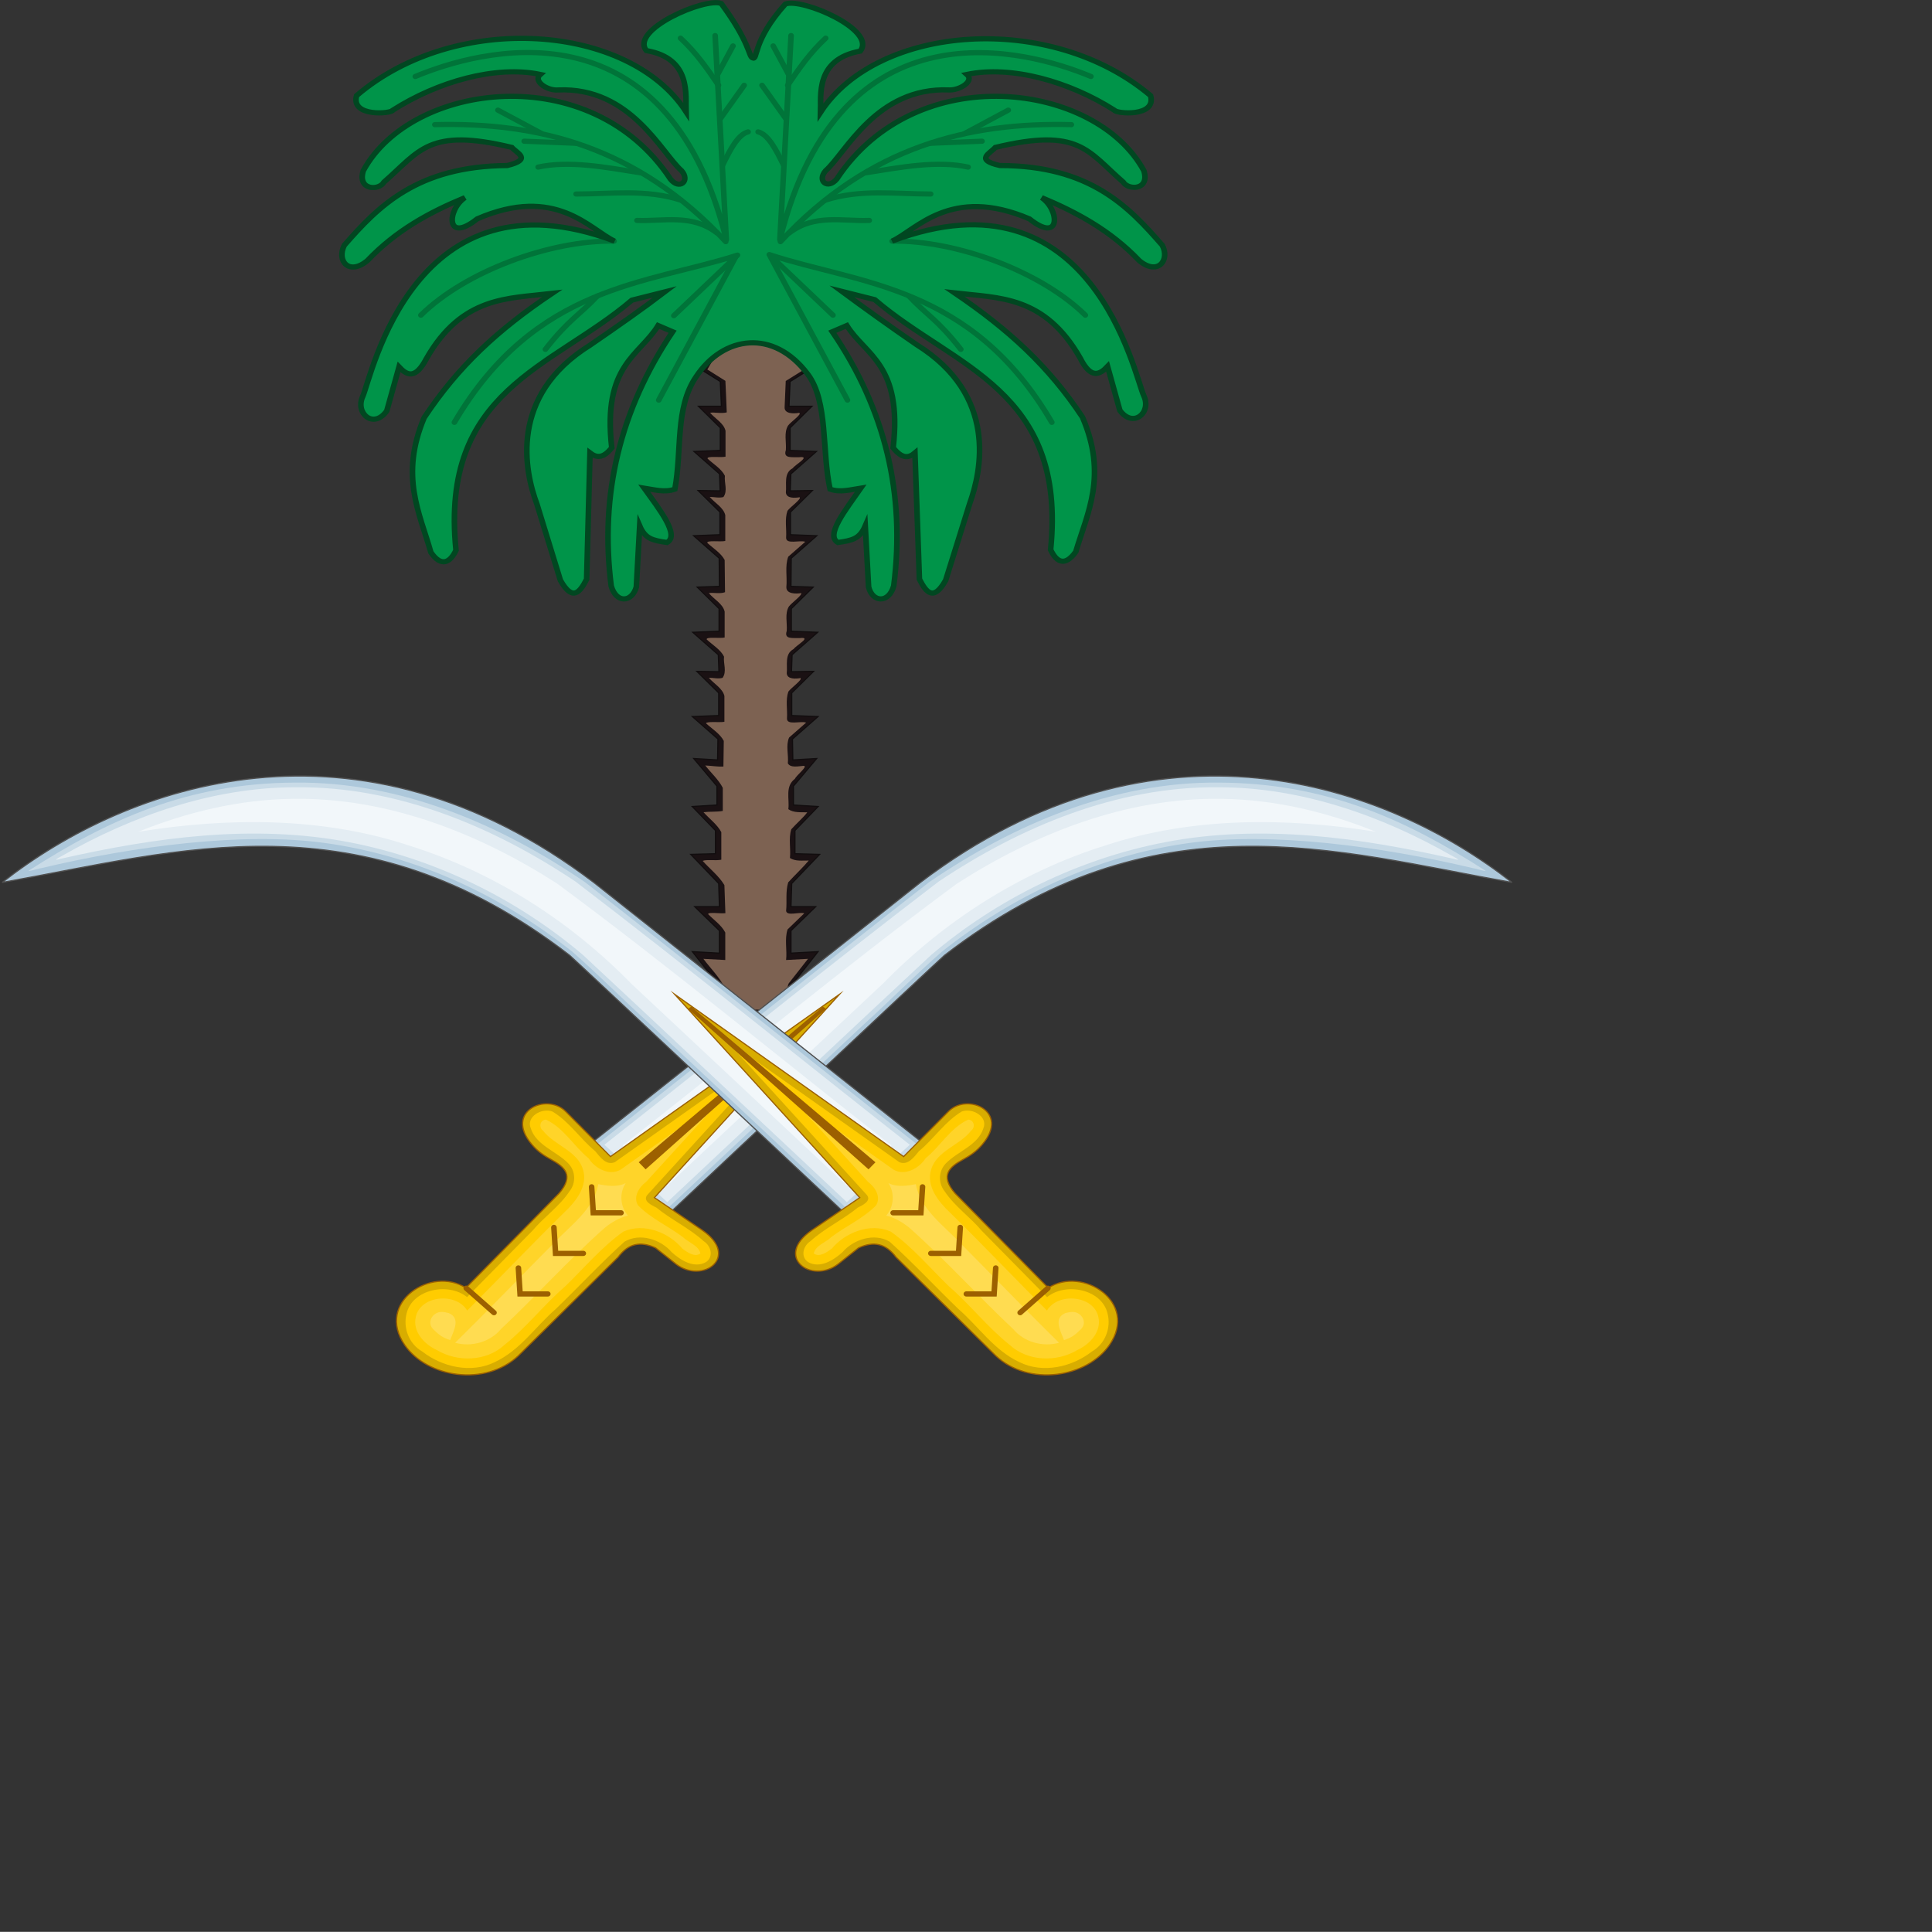 <?xml version="1.0" encoding="UTF-8" standalone="no"?>
<!-- Generator: Adobe Illustrator 22.1.0, SVG Export Plug-In . SVG Version: 6.00 Build 0)  -->

<svg
   xmlns:dc="http://purl.org/dc/elements/1.1/"
   xmlns:cc="http://creativecommons.org/ns#"
   xmlns:rdf="http://www.w3.org/1999/02/22-rdf-syntax-ns#"
   xmlns:svg="http://www.w3.org/2000/svg"
   xmlns="http://www.w3.org/2000/svg"
   xmlns:sodipodi="http://sodipodi.sourceforge.net/DTD/sodipodi-0.dtd"
   xmlns:inkscape="http://www.inkscape.org/namespaces/inkscape"
   version="1.1"
   id="svg2"
   inkscape:output_extension="org.inkscape.output.svg.inkscape"
   inkscape:version="0.92.3 (2405546, 2018-03-11)"
   sodipodi:docname="icon.svg"
   sodipodi:version="0.32"
   x="0px"
   y="0px"
   width="99.999"
   height="99.992"
   viewBox="0 0 99.999 99.992"
   xml:space="preserve"><rect x="0" y="0" width="99.999" height="99.992" fill="#333333" stroke="none"/><defs
   id="defs127" /><sodipodi:namedview
   pagecolor="#ffffff"
   bordercolor="#666666"
   borderopacity="1"
   objecttolerance="10"
   gridtolerance="10"
   guidetolerance="10"
   inkscape:pageopacity="0"
   inkscape:pageshadow="2"
   inkscape:window-width="1680"
   inkscape:window-height="987"
   id="namedview125"
   showgrid="false"
   fit-margin-top="0"
   fit-margin-left="0"
   fit-margin-right="0"
   fit-margin-bottom="0"
   inkscape:zoom="9.0632557"
   inkscape:cx="40.205569"
   inkscape:cy="67.730072"
   inkscape:window-x="-8"
   inkscape:window-y="-8"
   inkscape:window-maximized="1"
   inkscape:current-layer="g4689" />
<style
   type="text/css"
   id="style2">
	.st0{fill:#1A1113;stroke:#110D0E;}
	.st1{fill:#1A1512;}
	.st2{fill:#332822;}
	.st3{fill:#00582B;stroke:#003000;}
	.st4{fill:#009449;}
	.st5{display:none;}
	.st6{display:inline;}
	.st7{fill:#006C35;}
	.st8{fill:#00803F;}
	.st9{fill:#00A853;}
	.st10{fill:none;stroke:#003000;stroke-linecap:round;}
	.st11{fill:#ADC8DB;stroke:#505050;}
	.st12{fill:#C9DBE7;}
	.st13{fill:#E4EDF3;}
	.st14{fill:#F2F7FA;}
	.st15{fill:#D8AD00;stroke:#9C6000;stroke-miterlimit:10;}
	.st16{fill:#FFCC00;}
	.st17{fill:#FFD429;}
	.st18{fill:#FFDC51;}
	.st19{fill:none;stroke:#9C6000;stroke-linecap:round;}
	.st20{fill:#9C6000;}
	.st21{fill:#009449;stroke:#014721;stroke-miterlimit:10;}
	.st22{fill:none;stroke:#014721;stroke-linecap:round;stroke-linejoin:round;stroke-miterlimit:10;}
</style>
<g
   id="g4903"
   transform="matrix(0.064,0,0,0.06,-0.014,-0.142)">
	<g
   id="g4598"
   transform="translate(7.277,2.616)">
		<g
   id="g4800">
			<g
   id="g4567">
				
					<path
   id="path2215"
   inkscape:connector-curvature="0"
   sodipodi:nodetypes="ssccccccccccccccccccccccccccccccccccccccccccccccccccccccccccccccccccccccccccccccccccccss"
   class="st0"
   d="m 603.9,267.3 c -4.1,0 -10.1,3 -14.8,7.3 -13.4,12.2 -29.5,43.7 -29.5,43.7 l 15.9,10.6 0.9,21.3 h -18.6 l 17.7,18.6 v 19.5 l -21.3,0.9 20.7,19.4 0.5,14.6 -17.9,-0.3 17.7,18.6 V 461 l -21.3,0.9 20.7,19.4 0.2,24.3 -18,0.6 17.7,18.6 v 19.5 l -21.3,0.9 20.7,19.4 0.5,14.6 -17.9,-0.3 17.7,18.6 V 617 l -21.3,0.9 20.7,19.4 -0.3,18 -19.3,-1.2 18.8,23.8 v 16.3 l -20,1.3 18.8,20.7 v 20 l -20,0.6 22.6,25.1 0.6,20 h -20 l 20,20.7 V 822 l -21.9,-1.3 21.3,28.8 -0.2,23.5 h 59.8 l -0.6,-23.5 21.3,-28.8 -21.9,1.3 v -19.4 l 20,-20.7 h -20 l 0.6,-20 22.6,-25.1 -20,-0.6 v -20 l 18.8,-20.7 -20,-1.3 v -16.3 l 18.8,-23.8 -19.3,1.2 -0.3,-18 20.7,-19.4 -21.3,-0.9 v -19.5 l 17.7,-18.6 -17.9,0.3 0.5,-14.6 20.7,-19.4 -21.3,-0.9 v -19.5 l 17.7,-18.6 -18,-0.6 0.2,-24.3 20.7,-19.4 -21.3,-0.9 v -19.5 l 17.7,-18.6 -17.9,0.3 0.5,-14.6 20.7,-19.4 -21.3,-0.9 v -19.5 l 17.7,-18.6 H 631 l 0.9,-21.3 15.9,-10.6 c 0,0 -16.1,-31.5 -29.5,-43.7 -4.4,-4.3 -10.3,-7.3 -14.4,-7.3 z"
   style="fill:#1a1113;stroke:#110d0e" />
				<path
   id="path4669"
   inkscape:connector-curvature="0"
   class="st1"
   d="m 604.4,275.9 c -14.8,4.8 -21,20.8 -29.3,32.6 -0.7,2.9 -6.9,7.4 -2.3,9.1 5.3,3.3 13.4,6.6 11.5,14.4 0.4,8.5 0.7,16.9 1.1,25.4 -1.9,1.2 -6.7,0.9 -7.4,1.8 5.2,4.9 7.7,12.2 6.2,19.3 -0.7,5.6 1.4,13.2 -1,17.5 -2.4,1.1 -7.2,0.6 -8.3,1.2 5.7,4.3 10,10.9 9,18.3 1,5.8 0.8,14.5 -6.2,16.3 5.6,5.1 7.9,13.1 6.2,20.4 -0.2,5.5 1.6,11.7 -1.5,16.7 -2.6,0.7 -5.3,0.8 -8,0.7 5.8,4.5 11.1,11.5 9.2,19.3 0.1,7.8 0.2,15.5 0.2,23.3 -2.3,1.2 -4.9,2 -7.5,2.1 5.7,5 8.8,12.7 7.2,20.2 -0.7,5.6 1.4,13.2 -1,17.5 -2.4,1.1 -7.2,0.5 -8.3,1.2 5.7,4.3 10,10.9 9,18.3 1,5.8 0.8,14.5 -6.2,16.3 5.6,5.1 7.9,13.1 6.2,20.4 -0.2,5.5 1.6,11.7 -1.5,16.8 -2.6,0.7 -5.3,0.7 -8,0.6 5.9,4.5 11.2,11.7 9.1,19.5 -0.1,6.2 -0.2,12.4 -0.3,18.6 -3.2,0.3 -6.5,0.3 -9.8,0.1 6.1,6.3 11.7,14.9 9.1,24 0.2,4.6 2.6,12.8 -3.7,14.5 -2,0.9 -8.6,-0.6 -5.5,2 5.7,5.1 10,12.5 8.2,20.4 0,6.3 0,12.5 0,18.8 -3.2,1.2 -7.8,1.1 -10.5,1.4 6.8,6.7 15,14.5 13.3,25.1 0.2,6.6 0.4,13.1 0.6,19.7 -3,0.7 -6.1,0.8 -9.2,0.6 5.7,4.9 10.9,11.9 9,19.8 0,6.8 0,13.6 0,20.4 -4.6,0.6 -9.1,-0.6 -13.6,-0.7 6.5,8.3 15.7,17.7 12.6,29.3 -0.3,2.5 -1.4,8.1 3.3,6.2 13.4,0 26.7,0 40.1,0 -1,-9.3 -1.5,-20.3 6,-27.2 1.6,-3 5.4,-5.8 6.4,-8.3 -4.2,-0.3 -11.3,3.4 -13.6,-1.9 1,-10.1 -2.3,-21.2 2.3,-30.7 1.6,-2.4 6.1,-5.2 6,-6.6 -5,0.5 -10,-4 -8.1,-9.3 0.4,-9.8 -2,-21.8 6.4,-29 2.4,-2.5 4.8,-5 7,-7.6 -5.3,0.2 -12.5,-3.5 -10.3,-9.7 -0.2,-9.8 -2.6,-22 6.4,-28.9 2,-2 4.2,-3.8 0.1,-3.6 -4.8,-0.5 -9.6,-4.5 -8,-9.8 -0.4,-8.7 -1.1,-19.2 6.3,-25.4 0.9,-1.8 4.5,-4.1 0.7,-3.8 -5.3,-0.3 -8.7,-5.5 -7.4,-10.5 -0.7,-8.4 -2.2,-19.7 6.2,-25.1 1.8,-1.5 3.1,-2.4 -0.1,-2.3 -4.9,-0.3 -8.2,-5.3 -6.8,-9.9 -0.1,-9.5 -2.5,-21.8 6.6,-28.2 -5.2,-1.2 -8.2,-6.9 -6.9,-11.9 -0.6,-7.8 0.6,-17 7.9,-21.4 3.1,-2.1 -3,-0.9 -4.6,-2.5 -6.4,-3.2 -2.3,-11.2 -3.5,-16.7 -1,-7.7 1,-16.2 7.6,-20.9 -5.7,-1.1 -9.2,-7.2 -7.6,-12.7 0.5,-8.8 -2.3,-19.3 3.6,-26.8 1.2,-1.6 5.4,-3.9 5.1,-4.8 -5.1,0.4 -10.5,-4 -9,-9.3 0.2,-9.5 -2.8,-21.8 6.2,-28.5 0,-1.2 -4.3,-2.1 -5.1,-4.4 -2.8,-4.6 -0.7,-10.3 -1.1,-15.5 0.1,-6.4 4.1,-11.7 9.2,-15.2 -5.5,0.6 -11.7,-4 -9.5,-10 0.2,-9.2 -2.2,-20.7 5.9,-27.5 2.1,-1.4 -2.8,-1.3 -3.5,-2.9 -6.4,-5 -1.9,-13.9 -2.7,-20.5 0.4,-5.3 -1.3,-12.1 4.9,-14.3 2.9,-1.9 6.3,-3.3 8.6,-5.9 -8.8,-14.6 -16.5,-32.4 -32.7,-40.1 -0.4,0.1 -0.7,0.1 -0.9,0.2 z"
   style="fill:#1a1512" />
				<path
   class="st2"
   d="m 629.9,801.5 c 4.5,-4.6 9,-9.3 13.5,-13.9 -4.2,-1.3 -14.2,2.7 -14.7,-2.1 0.8,-8.1 -0.6,-16.8 1.7,-24.6 5.3,-6.2 12.1,-13 16.6,-18.8 -5,-0.1 -10.7,0.9 -15.2,-2.2 0.8,-8.2 -1.3,-16.9 1.1,-24.8 4,-4.8 10.1,-10.4 12.9,-14.6 -5.1,-0.2 -10.9,0.6 -15.3,-2.7 1.1,-8.8 -2.9,-19.6 5.3,-26.2 1.3,-3.2 11.1,-11.1 7,-11.2 -4,0.3 -10.7,2 -12.7,-2.2 0.7,-7.3 -1.8,-15.3 1,-22.2 4.6,-4.3 9.2,-8.6 13.8,-12.9 -4.7,-1.6 -15.7,2.6 -15.5,-3.6 0.5,-7.6 -1.3,-15.8 1.1,-23.1 2.3,-3.4 11.7,-10.4 9.8,-11.7 -3.8,0.7 -10.8,1.2 -11.1,-4.2 0.8,-6.9 -2,-16.6 5.5,-20.8 2.4,-3.5 15.2,-10.8 5,-9.5 -5.4,-0.3 -12.9,1.4 -10.5,-6.2 0.5,-6.9 -1.7,-14.9 1.7,-21 2.5,-3.5 10.6,-9.5 10.1,-11.6 -4.3,0.7 -12.3,0.9 -12.1,-5.3 0.8,-8.6 -1.3,-17.9 1.5,-26.1 4.6,-4.3 9.2,-8.6 13.8,-12.9 -4.7,-1.6 -15.7,2.6 -15.5,-3.6 0.5,-7.6 -1.3,-15.8 1.1,-23.1 2.3,-3.4 11.7,-10.4 9.8,-11.7 -3.8,0.7 -10.8,1.2 -11.1,-4.2 0.8,-6.9 -2,-16.6 5.5,-20.8 2.4,-3.5 15.2,-10.8 5,-9.5 -5.4,-0.3 -12.9,1.4 -10.5,-6.2 0.5,-6.9 -1.7,-14.9 1.7,-21 2,-3.2 12.2,-10.5 8.9,-11.1 -4.1,0.8 -12.1,1 -11.6,-5.1 0.3,-7.5 0.6,-14.9 0.9,-22.4 4.9,-3.2 9.7,-6.5 14.6,-9.7 -9.2,-15.6 -17.4,-33.5 -33,-43.8 -2,-1.2 -4.2,-2.2 -6.5,-2 -14.8,3.8 -21.9,19.1 -29.9,30.6 -3,4.9 -5.9,9.9 -8.6,15 4.9,3.3 9.8,6.5 14.6,9.8 0.4,9.1 0.8,18.1 1.1,27.2 -4.4,1.2 -9.9,-0.3 -13.5,0.3 4.1,5.1 11.1,9 12.5,15.6 0,7.4 0,14.9 0,22.3 -3.8,1 -15.3,-0.9 -14.5,1.7 4.7,4.7 11.3,8.8 14,14.8 -0.7,6 2.5,12.8 -1.2,18.3 -3.6,1.1 -7.4,-0.1 -11.1,-0.1 4.1,5.2 11.1,9.1 12.6,15.7 0,7.4 0,14.9 0,22.3 -3.8,1 -15.4,-0.9 -14.5,1.7 4.8,4.7 11,8.7 14,14.7 0.1,9.3 0.2,18.5 0.3,27.8 -4.1,1.7 -9.6,0.1 -13.1,0.8 4.1,5.3 11.4,9.2 12.8,16 0,7.4 0,14.9 0,22.3 -3.8,1 -15.3,-0.9 -14.5,1.7 4.7,4.7 11.3,8.8 14,14.8 -0.7,6 2.5,12.8 -1.2,18.3 -3.6,1.1 -7.4,-0.1 -11.1,-0.1 4.1,5.2 11.1,9.1 12.6,15.7 0,7.4 0,14.9 0,22.3 -4,0.8 -14.1,-0.6 -14.9,1.3 4.9,4.8 11.4,9 14.4,15.2 -0.1,7.4 -0.2,14.7 -0.3,22.1 -4.9,0.3 -9.8,-0.7 -14.7,-0.9 4.7,6.4 10.8,12.2 14.2,19.3 0,6.6 0,13.3 0,19.9 -5.2,1 -10.5,0.4 -15.6,1.1 4.8,5.7 11.1,10.6 14.4,17.2 0,7.9 0,15.9 0,23.8 -4.7,1 -12.1,-0.4 -15.1,1 5.8,6.9 13.2,13 17.6,20.9 0.3,8.1 0.5,16.1 0.8,24.2 -3.8,0.6 -13.6,-1.2 -14,0.8 4.7,5.1 10.9,9.6 13.9,15.9 0,7.9 0,15.8 0,23.7 -5.9,-0.3 -11.8,-0.7 -17.7,-1 5.7,8.1 12.8,15.6 17.1,24.4 -0.2,6.5 -0.3,12.9 -0.5,19.4 17.2,0 34.4,0 51.6,0 0.4,-7.4 -2,-15.7 0.8,-22.6 5.2,-7.1 10.4,-14.1 15.6,-21.2 -5.9,0.3 -11.8,0.7 -17.7,1 0.9,-8.7 -1.4,-18.1 1.2,-26.4 z"
   id="path6"
   inkscape:connector-curvature="0"
   style="fill:#7d6252;fill-opacity:1" />
			</g>
			
		</g>
		<g
   id="g4689_2_"
   class="st5"
   style="display:none">
			<g
   id="g4575_2_"
   class="st6"
   style="display:inline">
				
					<path
   id="path6124_2_"
   inkscape:connector-curvature="0"
   sodipodi:nodetypes="cccccccccccccccccccccccccccccccccccccccccccccccccccccccccccccccsccccccccccccccccccccccccccccc"
   class="st3"
   d="m 623.6,313.9 -37.2,-0.2 -16.8,-6.1 c -44.5,96.2 -7.6,111.3 -17.7,115.2 -8.3,3.1 -16.5,0.4 -24.8,-0.9 12.5,18.7 28.8,40.8 18.6,47 -11.8,-1.8 -17.4,-3 -22.1,-14.2 l -2.7,53.2 c -3.5,13.4 -16.3,14.2 -20.4,-0.9 -9.4,-79.4 7.1,-153 49.6,-220.6 l -11.5,-5.3 c -14.7,26 -45,34.1 -37.2,106.3 -7.3,9.8 -12.8,8.7 -17.7,4.4 L 481,501.7 c -5.4,11.4 -11.2,19.7 -21.3,0.9 l -19.5,-66.4 c -9.7,-28.4 -23,-94.1 42.5,-138.2 22.4,-16.5 42.6,-31.9 60.2,-46.1 l -26.6,7.1 c -64.6,59.2 -154.7,77.7 -141.7,217 -4.6,10.3 -11.6,15.2 -20.4,1.8 -9.2,-34 -25.4,-66 -5.3,-116.9 27.3,-44.5 58.9,-75.9 102.8,-108.1 -35.6,4.4 -72.2,2.3 -101,56.7 -8.8,18.5 -15.6,14.2 -22.1,7.1 l -9.7,38.1 c -10.8,16.1 -25.8,1.9 -19.5,-12.4 7.4,-17.7 33.4,-185.2 194.9,-119.6 18.2,8.7 34.8,6 8,-15.1 -19.6,-9.7 -47.1,-48.8 -110.7,-19.5 -25.6,22 -24.3,-8.1 -9.7,-18.6 -28.2,12.5 -55.3,28.4 -78.8,54.9 -15,13.2 -24.7,-0.1 -18.6,-13.3 27,-33.3 58.3,-68.9 131.1,-69.1 20.1,-5.3 7.8,-10.6 3.5,-15.9 -67.2,-17.4 -74,3.1 -102.8,30.1 -4.1,7.5 -21.8,7.1 -16.8,-9.7 38.6,-77.1 183,-97.8 247.2,7.1 7.2,9.7 16.2,1.8 8.9,-7.1 -16.1,-15.3 -40.7,-72.7 -99.2,-70 -8.5,0.7 -20.7,-7.5 -14.2,-13.3 -36,-8 -82.7,6.2 -118.7,31 -1.1,3.2 -34.3,6.5 -29.2,-12.4 C 374.7,8.3 513.9,19.6 560.1,96 559.5,81.6 564.5,49.9 528.2,42.8 514.7,24.6 575.2,-3.4 588.4,2 c 29.4,8.8 24.9,26.1 27.5,41.6 2.1,11.7 6,16.3 15.9,-0.9 52,-73 155,-29.8 190.5,-18.6 16.6,11.7 13.5,21.9 -4.4,23 l -69.1,-8.9 c 7.1,3.4 9.3,13.8 -4.4,13.3 -37.3,-6.7 -60,-1.4 -75.3,17.7 0.1,1.5 -3,20.4 -24.4,18.3 -7.7,0.2 -17.7,3.9 -21.3,16.2 -1.3,7.4 4.9,10.1 10.3,6.4 C 671.1,75.6 766,38 846.9,91.5 l 45.2,42.5 c 17.4,18.2 -8.1,27.8 -15.1,16.8 -64.7,-58.9 -118.4,-46.4 -179.8,-28.3 -2.3,7 -5.7,14.6 8,12.4 109,-31.9 196.8,34.5 211.7,97.4 5.3,37.6 -16.3,34.2 -26.6,15.1 -11.7,-27 -18.6,-64.2 -37.2,-61.1 0,0 -4.3,14.3 -21.3,8.9 -7.4,-2.4 -22,-30.6 -46.1,-32.8 3.7,13 -68.8,15.3 -109,14.2 -4.1,4.8 -9.6,9.9 0,12.4 103,-25.2 185.5,4.8 243.6,100.1 l 20.4,49.6 c 13.8,55.5 -13.4,53.4 -34.6,26.6 -27.8,-39.6 -52.2,-82.5 -84.2,-117.8 -3.2,17.6 -11.8,13.8 -19.5,13.3 -44.9,-40.5 -84.6,-42.4 -124.9,-48.7 -5.1,5.5 -10.9,11 0,14.2 75.4,18 181.3,54 183.4,217.9 0.3,21.2 -24.2,50.7 -36.3,13.3 l 9.7,-55.8 c 4.3,-8.8 -3.2,-17.7 -8.9,-13.3 -8.6,8.3 -14.4,7.4 -15.9,-8 1.3,-13.2 -3.3,-27.9 -11.5,-43.4 -5.9,21.5 -17,15 -27.5,11.5 0,0 -48.7,-53.7 -54.2,-55.7 63.9,100.8 26.4,153 17,170 -10.5,7.3 -22.6,12.7 -24.8,-4.4 1.5,-18.5 2.6,-32.4 16.8,-46.1 9.4,-16.9 0.7,-21.9 -6.2,-21.3 -14.4,3.8 -11.2,-31 -15.1,-50.5 -14.9,-0.8 -14.4,-9.3 -10.6,-19.5 9.4,-17 -5,-25.1 -13.3,-35.4 l -17.7,4.4 c 33.7,57.2 42.1,136.7 37.2,176.3 -3.9,15.1 -22.1,24.4 -31.9,0.9 C 666.9,414 648.1,360.9 634,307.7 Z"
   style="fill:#00582b;stroke:#003000" />
				<path
   id="path4570_2_"
   inkscape:connector-curvature="0"
   class="st7"
   d="m 714.8,5.3 c -32.5,0.1 -66.4,15.4 -82.8,44.5 -2.9,5 -10,11.4 -15.6,6.3 -7.1,-8.5 -4.3,-20.7 -7.1,-30.7 C 607,12.9 593.6,6 581.9,5.4 566.3,8 551,14.6 538.8,24.7 c -3.7,3.7 -10.6,8.5 -8.1,14.5 14.2,2.4 29.7,11.9 31.4,27.4 1.9,14.2 0.2,28.3 2.9,42.4 C 553.1,93 541.8,75.5 524.7,64.6 483.9,36.3 431.1,30.7 383.3,40.8 c -31.6,6.9 -61.9,21.3 -85.7,43.3 -0.8,7.3 8.9,8.7 14.3,8.5 10.1,0.7 16.8,-8.2 25.5,-11.9 34.2,-19.2 75.5,-30.2 114.3,-19.6 -1.9,1.5 -9.5,3.7 -6.7,7.2 8.5,7.1 20.1,2.2 29.9,5.2 29.5,5.1 52.1,27.7 68.5,51.3 5.5,8.3 12.7,15.4 18,23.8 2.9,6.5 -3.1,15.6 -10.5,12.8 -9.4,-3.2 -11.6,-14.2 -18,-20.7 -29.2,-38.5 -79.5,-59.5 -127.2,-54.6 -40.7,3.3 -82.4,23.8 -102.2,60.7 -3.2,4.5 0.4,12.5 6.4,9.3 5.7,-3.4 9.2,-9.7 14.4,-13.9 12.2,-12.9 27.1,-25.6 45.8,-26.4 17.4,-1.4 35.2,2 51.5,7 3.9,4.1 11.5,9 8,15.7 -7.3,9.4 -20.8,6.9 -31.1,8 -35.8,2.3 -70.3,19.5 -93.8,46.8 -6.4,7.4 -14.2,14.4 -18.1,23.4 -1.5,4.9 3.1,11.6 8.3,8 9.2,-4.9 14.2,-14.8 22.7,-20.7 19.6,-16.8 42.1,-30.5 66.3,-39.3 4.3,-1 4.5,4.6 1.5,6.4 -5.4,4.9 -12.3,12.9 -8.8,20.4 7.9,-0.4 12.3,-8.7 20,-10.2 24.5,-10.6 54.5,-11.7 77.8,2.7 12.2,7.3 23.6,16 34.9,24.1 5.3,4.5 13.2,11.2 10.2,19 -4.8,7 -14.9,3.6 -21.3,1.2 C 468,216 434.1,206.5 401.8,214 c -27.8,5.6 -51.2,25.2 -66.3,49 -16.7,25.5 -25.2,55.2 -33.4,84.2 -2,5.9 4.7,14.1 10.3,8.7 5.8,-5.3 4.4,-14.2 7.3,-21.1 2.3,-8.8 4.5,-17.6 6.8,-26.5 4,3.2 7.1,10.7 13.1,9.8 8.7,-8.5 11.8,-21.3 20,-30.5 15.2,-20.8 39.8,-33.6 65.3,-35.9 13.7,-1.8 27.5,-3 41.3,-4.8 -44,31 -85.5,67.8 -112.9,114.8 -11.4,24.1 -12.5,52.1 -5.9,77.7 3.4,13.1 7.1,26.1 11.9,38.6 1.9,3.2 6.9,5.6 9.1,1.3 4.5,-6.9 0.3,-14.9 1.1,-22.6 -1.6,-40.5 8.7,-83.1 36.4,-113.7 30.8,-35.5 74.5,-55.9 108.5,-87.7 13.7,-3.5 27.1,-7.9 41.2,-9.6 -26,23.7 -55.2,43.5 -83.1,64.9 -23,19.4 -37.2,48.9 -36.5,79.1 0.2,31.3 13.6,60 21,89.9 3.8,9.8 4.2,21.8 12.1,29.5 4,1.4 6.1,-4.8 7.2,-7.8 2,-10.5 0.3,-21.4 1.3,-32.1 0.7,-28.8 1.4,-57.6 2.1,-86.4 3.2,3.7 10.1,11.8 15.1,5.9 4.6,-3.7 0.5,-10.1 1.3,-15 -1.8,-25.9 4,-53.7 22.2,-73.1 6.7,-7.9 13.9,-15.5 18.6,-24.8 5.4,4.3 14.2,4.1 17.8,10.7 -38.7,59.5 -57.6,131.3 -52.1,202 0.9,7.9 0.1,17.1 4.7,24 4.2,4.6 9.4,-1.2 9.5,-5.9 0.9,-9.3 0.3,-18.7 1.4,-28 0.5,-12.9 1.2,-25.8 2.6,-38.7 4.8,8.6 6.9,22.4 18.7,24.1 2.2,0.9 7.1,1.6 5,-2.4 -3.6,-15.2 -15,-26.8 -22.7,-39.9 -0.9,-5.1 6.1,-4.2 9,-3 6,0.9 12.2,2.9 18.2,0.9 -7.2,-17.3 -7.6,-36.5 -3.5,-54.6 4.1,-21.3 12.4,-41.5 21.4,-61.1 29.7,6.5 43.3,6.2 70.3,0 14,53.7 33.2,107 34.7,163 2.1,6.5 10,14 16.8,9.1 10.3,-7.5 7.6,-21.7 8.2,-32.8 -0.4,-50.9 -11.5,-102.5 -35.9,-147.6 -2.3,-4.3 -7.4,-9.6 0.9,-9.4 6.6,-1.7 13.2,-3.3 19.8,-5 7.3,9.4 19.9,17.7 18.8,31.1 0,7.7 -8.4,15 -3.7,22.4 4,2.6 12.3,0.5 11.8,7.6 2.7,14.7 0.3,30.6 7,44.3 4.4,1.5 10.1,-0.7 13.7,3.5 7.7,7.1 3.7,19.8 -2.6,26.4 -7.5,7.9 -11.9,18.2 -12.9,29 -0.4,6.2 -2.9,14 1.3,19.3 5.2,3.1 11,-1.9 15.1,-5 8.6,-12.5 13.8,-27.4 16.3,-42.6 6.5,-40.4 -9.3,-80.7 -29.6,-115.3 -1.7,-4.9 -8.3,-9.6 -6.3,-15.3 3.5,-3.1 7.3,2.3 9.8,4.2 18.1,18.2 35.1,37.8 54.2,54.9 5.4,2.5 14.2,4.7 16.9,-2.6 2.7,-5.3 3.6,-11.2 5.5,-16.8 9.8,17.2 18.2,36.3 16.9,56.5 0.1,2.5 1.6,9.1 5.2,5.6 3.9,-4.1 10.8,-7.6 15.7,-2.9 6.2,4.9 5.3,13.7 3,20.3 -2.6,17.7 -7.3,35.3 -8.4,53.1 2,5.4 6.2,14.5 13.3,11.9 13.1,-6.9 15.5,-23.6 14.1,-36.9 -1.7,-45.7 -13.2,-92.9 -42.3,-129.1 -29.7,-37.6 -75.3,-58.6 -120.9,-70.4 -8.3,-3.4 -20,-1.9 -25.5,-10.2 -2.7,-6.7 4.1,-12 8,-16.4 36.4,4.9 74.6,10.4 105.5,31.7 8.2,5.2 15.6,11.6 23.1,17.5 4.8,1.3 11.4,0.2 12.2,-5.7 1.3,-4.1 1.8,-8.3 2.7,-12.4 36.4,38.3 61.5,85.3 92.8,127.5 5.9,6.2 13.6,14.6 23.1,12.4 7.4,-6.2 4.4,-17 4.2,-25.4 -3.3,-20.7 -14.3,-39 -21.2,-58.5 -9.2,-19.3 -23.8,-35 -37.3,-51.2 -31.8,-33.6 -75.7,-55.8 -122.1,-58.7 -28.2,-2.4 -56.3,2.2 -83.7,7.8 -6.4,-0.6 -10.8,-9.1 -5.7,-14 2.4,-4.4 7.1,-7.9 12.2,-6.2 32.1,-0.1 64.6,1 95.8,-7.2 2.8,-0.4 4.3,-2.3 3.5,-5 2,-4.6 7.9,-1.2 11.4,-0.9 17.3,4.6 27.7,20.4 40.3,31.7 6.6,3.5 16.1,-0.8 16.8,-8.5 10.9,-3.5 20.7,5.8 25,15 8.5,15.8 11.9,34.1 20.4,49.8 3.6,4 7.7,11.7 14.2,9.3 6.6,-7.3 4.2,-18.3 2.5,-27.1 -12.1,-40.5 -46.6,-70.4 -84.6,-86.3 -39,-16.2 -83.4,-16.3 -123.6,-4.2 -6,1.3 -14.3,-2.5 -12.6,-9.7 0.4,-5.6 2.8,-12.4 9.7,-12.2 36.8,-11 76.9,-20 114.6,-8.1 26,7.7 48.4,24.1 68.2,42 5.8,2.6 14.1,-4.6 8.7,-10 -7.5,-10.5 -18.6,-17.7 -27.5,-27.1 C 852.8,102.1 840.4,90 824.5,83.6 771.6,58.5 707.5,67 658.2,96.8 c -9.3,5.2 -17.3,12.5 -25.9,18.5 -7.4,3.1 -16,-4.9 -13.1,-12.5 2.9,-13.3 17.6,-21.2 30.6,-19 8.5,-0.4 14.9,-8.3 15.4,-16.4 13.5,-18.4 38,-24.5 59.8,-22.3 8.1,0.2 16.4,3.2 24.3,1.9 2.8,-4 -4.5,-5 -6.2,-7.7 -3,-2.7 0.8,-6.2 4,-5.2 24.8,2.6 49.5,7.4 74.4,8.7 3.8,-0.3 10.1,-3.4 6.2,-7.9 C 820.8,24.6 806.9,24.4 796.5,19.8 770,11.4 742.7,4.8 714.8,5.3 Z"
   style="fill:#006c35" />
				<path
   id="path4576_2_"
   inkscape:connector-curvature="0"
   class="st8"
   d="M 714.8,9.3 C 682.6,9.1 649,25.4 633.6,54.7 629.3,61.2 618.3,65.3 612.8,58 603.2,46.2 611,28.2 600.3,17.1 c -8.2,-8 -21.1,-9.2 -31.2,-4.3 -13.3,4.6 -27.1,11.4 -35,23.3 16.7,2.6 32.9,17.1 32.4,35 0.9,17.3 0.8,34.7 4.6,51.6 -17.6,-20.3 -30.8,-46 -55.3,-59 C 470.2,36 412.4,34.2 362.7,50.8 c -22.2,7.5 -43.3,19 -60.7,35 4.7,4.4 12.9,3.3 18.3,0.7 8.8,-5.5 17.3,-11.4 26.9,-15.4 34.6,-16.9 75.6,-24.3 112.8,-11.8 -2.4,3.5 -6.8,5.5 -10,7.4 10.1,3.8 21.4,0 31.5,4.2 30.4,7.8 52.7,32.6 69.6,57.8 5.4,7.6 14.2,14.2 15.2,24 0.2,9.1 -10.8,17 -18.9,11.7 -10.5,-5.6 -13.2,-18.5 -21.7,-26.3 C 491.9,97.7 433.5,80.5 382.9,94 c -31.7,7.9 -62.2,27 -76.6,57 0.5,4 4.8,0.1 5.6,-1.6 15,-15.5 31,-34.2 53.8,-36.9 19.8,-2.4 40.1,0.9 58.7,7.7 5.9,4.8 13.5,12.9 8.5,20.9 -8.4,11.1 -24.2,8.8 -36.1,9.8 -37.6,2.8 -72.6,23.2 -95.7,52.7 -4.1,5 -10.8,10.3 -10.5,17.3 2.6,3 5.5,-2.4 7.6,-3.3 8.3,-8.2 16,-17.1 25.8,-23.6 18.5,-14.1 38.9,-26.6 61.3,-33.1 7.4,0.3 7.9,11.4 1.9,14.3 -3.1,3.1 -7.2,7.1 -7.2,11.4 6.3,-3.9 12.2,-9 19.7,-10.6 27.5,-10.7 60.9,-8.5 84.7,9.9 12.5,8.9 26.4,16.6 36.5,28.4 4.8,6 4.4,17 -3.8,19.7 -12.1,4.5 -23.5,-4.3 -34.7,-7.4 -32.1,-11.7 -69.1,-17.1 -100.8,-1.3 -31.1,15.8 -50.7,47.5 -62.1,79.7 -5.3,15.1 -10.7,30.5 -13.6,46.2 1,3.6 5.3,2.6 5.6,-0.8 3.2,-8.5 3.8,-17.8 6.9,-26.4 1.9,-7.4 3.8,-14.8 5.7,-22.2 6.2,2.2 8.3,9.4 13.9,12.2 9,-11.2 13.5,-25.5 24,-35.6 18.2,-20.5 45.7,-30.6 72.6,-31.8 15.4,-1.7 30.7,-3.5 46.1,-5.2 -48.1,33.6 -95.7,72.2 -124.8,124.4 -13,29.2 -9.5,62.3 0.8,92 2.3,6.5 3.4,14.6 7.8,19.8 3.9,-3.8 0.8,-10.6 1.2,-15.4 -2.9,-44.4 8.6,-91.7 39.7,-124.7 31.2,-34.1 73.8,-54.9 107.6,-85.9 17.9,-4.9 35.9,-10.1 54.5,-11.3 -29.9,29.2 -65.4,51.6 -97.6,78 -24.6,23.4 -35.1,59.9 -27.6,93 5.7,29 16.8,56.6 24,85.3 1,2.5 2.4,6.6 4.5,7.3 5.2,-10.1 1.4,-21.9 2.9,-32.8 0.9,-32.7 1.6,-65.4 2.4,-98.1 5.9,3.6 8.2,12.3 15.4,13.4 3.8,-4.1 -0.6,-10 0.6,-15 -1.8,-28.2 6.7,-58.1 27.3,-78.2 6.4,-7.4 12.4,-14.9 16.2,-23.9 6.6,7.5 20.2,6.5 23.8,17.2 -42.2,63.8 -61.1,142.6 -51,218.4 0.1,3.1 3.5,6.7 4.4,1.8 1.4,-26.4 2.1,-53 5.3,-79.3 8.3,9 8.6,23 18.2,31 3.6,2.7 4.4,0.7 2.3,-2.7 -5,-12.8 -16.2,-22.4 -20.8,-35.2 0.2,-7 9.1,-8.4 14.2,-5.9 3.8,0.5 8,1.9 11.5,1.4 -10.2,-29.7 -1.4,-61.8 9.4,-90 3.5,-8.9 7.4,-17.7 11.4,-26.4 31.5,7.4 42.9,6.5 76,0 14.4,54.9 33.9,109.5 35.8,166.8 1.6,5.1 9.1,9.8 12.6,3.8 6.7,-9.7 3.2,-22.1 4.1,-33.1 -1.1,-51.4 -13.8,-102.7 -39.3,-147.5 -1.6,-5.7 5.3,-8.4 9.9,-8.2 6.6,-1.7 13.3,-3.3 19.9,-5 8.2,10.6 22,20.1 21.3,35.1 0.8,7.1 -6.2,12.7 -4.7,19.8 5.4,0.8 13.1,3.2 12.7,10 2.6,13.7 0.1,28.4 6,41.5 7.1,-0.4 14.9,2.5 17.4,9.7 5.1,11.9 -3,23.9 -10.9,32.3 -6.8,10.6 -8.6,23.8 -7.9,35.9 3.9,2.7 8.3,-2.7 10.9,-5.2 9.3,-14.1 13.9,-30.5 15.5,-47.1 3.2,-39.9 -13.8,-78.3 -34.3,-111.7 -4.4,-4.1 -4.4,-13.3 2.3,-15 6.4,-0.5 10.7,5.8 15.1,9.5 16.6,17.3 32.7,35.6 50.8,51.4 3.9,2.1 10.8,2.5 11.4,-3.3 2.8,-7.4 4.1,-15.3 7.2,-22.6 12.3,20.2 23.2,42.9 22.1,67.1 6.3,-6.3 18.3,-6 22.6,2.4 6.4,10.5 -0.5,22.6 -1.3,33.6 -2.2,13.1 -6,26.4 -5.6,39.6 1.2,3.6 5.1,10.6 9.4,6.2 11.4,-9 10.2,-25.2 9.1,-38.2 -2.6,-48.1 -17.5,-98 -52.4,-133 -33.2,-33.2 -78.5,-50.2 -123.5,-60.1 -7.4,-1.6 -15.3,-8.7 -12.4,-16.9 1.7,-5.8 6.7,-9.5 10.5,-13.9 40.1,5.1 82.2,11.8 115.4,36.7 6.5,4.1 11.7,11.1 19,13.4 6.4,-0.8 4.6,-9.1 6.3,-13.4 1.1,-2.5 0.8,-11 3.5,-8 39.6,39.8 65.2,90.7 99.5,134.5 4,4 9.2,9.2 15.5,8.2 5.4,-8.5 1.8,-19 0.4,-28.2 -5.5,-19.7 -14.7,-38.4 -23.1,-57 C 899,269.5 883.6,251.6 866.6,235.2 830.9,203 782.4,185.8 734.7,188.6 c -20.7,0.6 -41.1,5.5 -61.6,8 -9.4,-2 -12.9,-15.3 -5.7,-21.6 3.8,-6 11.5,-7.6 18,-6.2 30.7,-0.2 61.9,1.1 91.7,-7.4 0.3,-5.9 7,-8.5 12,-6.6 19,3.1 31.7,18.8 44.4,31.7 4.7,5.3 13.8,0.1 12.5,-6.5 12.6,-6 26.7,3.7 32,15.2 10.2,17.6 11.9,39.6 24.8,55.4 1.4,2.1 5.4,4.3 5.6,-0.2 3.9,-13.1 -2.5,-26.4 -8,-38.1 -20.8,-39.4 -61.4,-65.1 -104.2,-74.1 -31.4,-6.6 -64.2,-3.1 -94.8,5.4 -8.8,0.7 -17.3,-8.1 -14.1,-16.9 0.7,-7.5 7,-14.1 14.7,-14 37.6,-11.3 79.1,-19.5 117.4,-6.4 25.4,8 46.9,24.8 67,41.5 3.7,-0.1 4.4,-4.6 1.2,-6.2 -11.1,-12.9 -25.1,-22.9 -36.5,-35.5 -23.7,-22.4 -56.5,-31.7 -88.6,-33.2 -45.6,-1.7 -91.2,15.2 -126.2,44.6 -8.4,6.6 -21.5,-0.7 -21.6,-11 0.2,-15.3 15.3,-26.8 29.9,-27.1 5.2,0.5 11.1,0.3 13.9,-5 3.1,-4.5 2.4,-10.4 7.1,-13.9 17.8,-19.1 46.4,-22.7 70.9,-18 1.7,0.1 6.4,1.6 3.3,-0.8 -4.8,-4.9 0.7,-12.7 6.9,-11.8 25.3,2.8 50.5,8 75.8,8.6 C 827,37.8 822.1,35 820.8,33.6 811.2,26.7 798.9,26.1 788.2,21.5 764.6,14.2 740,8.8 714.8,9.3 Z"
   style="fill:#00803f" />
				
					<path
   id="path4582_2_"
   inkscape:connector-curvature="0"
   sodipodi:nodetypes="ccccccccccccccccccccccccccccccccccccccccccccccccccccccccccccccccccccccccccccccccccccccccccccccccccccccccccccccccccccccccccccccccccccc"
   class="st4"
   d="M 714.9,15.3 C 683.5,14.7 651.4,32 636.7,60.5 629.5,69.6 612.6,70.7 606.6,59.7 597.8,48 605.3,30.7 594.8,20 c -9.7,-8 -23.3,-2.8 -33.1,2.1 -6,2.8 -12,5.8 -16.7,10.7 17.6,6.6 30.1,25.3 27.8,44.2 0.5,22.4 2.7,44.9 9.5,66.4 C 558.9,122.7 545.6,92.4 520.5,73.6 474.9,42.3 413.6,39.1 362.3,57.3 c -16.2,5.8 -31.9,13.5 -45.5,24 9,-4.3 16.6,-11.1 25.9,-14.8 35.7,-17.9 78,-25.4 116.9,-13.9 4.5,0.4 8.6,5.9 5.9,10.1 30.5,0.4 57.2,20.1 75.8,42.9 8.9,11.2 17.4,22.7 26.2,33.9 6.1,8 6.8,20.7 -1.5,27.5 -7.9,7.2 -21.4,6.3 -27.9,-2.2 -9,-9.4 -13.7,-22.2 -24,-30.4 -38.2,-38.4 -100.6,-49.6 -150,-27.8 21.8,-2.5 44.6,0.4 64.7,9.4 8.5,6.1 15.7,18.9 8.9,28.6 -9.1,12.3 -26.3,11.8 -40,12.2 -2.1,0.4 -7.3,-0.4 -3.6,2.1 2.6,3.1 3.6,7.4 3.1,11.3 30.1,-11.4 66.2,-8.6 92.1,11.5 13,10 28.8,17.6 38,31.6 6.6,9.8 1.1,24.9 -10.6,27.3 -7,1.4 -14.3,0.1 -20.9,-2.4 -50.9,35.2 -102.3,74.1 -133.5,128.8 -11.9,24.6 -10.1,53.3 -2.9,79 0.4,-43.8 15.8,-88.9 48.3,-119.4 31.5,-30.8 70.9,-52 103.9,-80.8 23.3,-6.7 47.1,-12.6 71.5,-12.2 -12.1,12.2 -24.8,24 -38.2,34.8 8.2,3.8 18.8,7.8 20.9,17.8 -1,2.6 -2.2,5.1 -3.6,7.5 l 25.9,6.2 c 1.1,0.3 1.6,0.6 2.7,0.6 l 24.4,0.2 c 0.8,0 3.9,0 4.7,-0.2 l 25.3,-6.8 c 14.9,56.7 34.7,113.1 37.4,172.1 2.3,2.9 2.6,-1.7 3.3,-3.3 3.1,-12.2 0.2,-25 0.7,-37.4 -2.6,-46.9 -15.7,-93.2 -38.7,-134.1 -2.6,-8.8 6.9,-16.2 15.1,-15.6 7.6,-1.9 15.2,-3.8 22.8,-5.7 4.5,6 9.7,11.2 14.7,16.9 1.2,-8 10.8,-14.2 18.2,-9.6 12.3,6.6 19.7,19 29.9,28.1 11,11.3 21.3,24.3 34.6,32.6 2,-3.9 2.2,-8.8 4,-12.9 2.1,-7.3 4.7,-14.5 8.2,-21.3 13.7,21.2 26.6,44.9 29,70.1 4.7,-1.2 10.2,0 14.1,1.7 -10.3,-39.6 -34.2,-76.7 -69.4,-98.7 -29.9,-19.9 -65,-30.1 -99.3,-38.5 -10.7,-4.4 -16.1,-19.4 -8.4,-28.7 1.7,-3.2 5.9,-6 7,-8.5 -12,-5.4 -14.1,-23.9 -3.8,-32.1 8.9,-10 23.8,-5.8 35.4,-6.4 24.4,-0.1 49.1,0.2 72.7,-6.6 4.3,-9.1 16.4,-9.3 24.5,-5.7 17.5,5.3 29.1,20.7 42.1,32.1 2.2,-1.1 1.1,-4.1 -0.5,-5.2 5.7,-4.2 13,-6 19.9,-4.8 -37.3,-28.3 -86.8,-37.6 -132.3,-28.4 -9.8,1.3 -19.5,5.6 -29.4,5.2 -12.2,-2.2 -19.5,-16.9 -14.2,-28 3.1,-10 13.8,-14.9 23.5,-15.9 39.3,-11.6 83,-18 122.2,-2.4 7.4,2.7 15.3,6.9 21.5,10.4 -23,-23.6 -57,-33.5 -89.1,-34.4 -43,-1.1 -85.2,15 -118.6,41.5 -7.4,8.7 -21.4,6.7 -28.2,-1.5 -6.7,-6.8 -6.1,-17.4 -1.8,-25.2 7,-14.2 23.7,-21.6 39.1,-20.3 6,-3.7 4.5,-12.7 10.4,-16.8 17.8,-19.1 45.9,-24.3 70.8,-20.7 1.3,-9.3 12.4,-14.3 20.7,-11.1 14.8,1.8 29.5,4.3 44.3,6 -21.1,-6.4 -42.1,-13 -64.2,-14.7 -6.5,-0.5 -12.4,-0.7 -18.5,-0.6 z M 742,194.1 c -16.7,-0.1 -33.1,3.1 -49.5,5.6 40,5.7 81.9,16.4 112.2,44.7 2.4,2.7 4.3,1.9 4.1,-1.7 1.4,-5.7 0.5,-14.6 7.3,-16.9 7.5,-1.3 11,7.3 15.8,11.3 35.9,39 59.8,87.3 93.5,127.9 1.4,1 5.1,5.5 4.8,1.4 1.4,-16.4 -6.6,-31.3 -12,-46.5 -8.5,-22 -20.5,-42.6 -36.2,-60.3 -26,-31.2 -62,-54.1 -102,-61.8 -12.3,-2.4 -25.2,-3.8 -38,-3.7 z m 148,12.7 c 4.2,11.4 7.2,23.3 13.4,33.7 -0.8,-12.7 -6.9,-24.2 -13.7,-34.6 z m -466.4,14.7 c -30,-0.4 -58.4,16.3 -75.4,40.7 -7.8,10.7 -14.8,23 -19.1,35.2 3.3,1.5 5.8,6.1 8.2,7.1 9.2,-15.8 18.7,-32.3 34.1,-42.8 21.6,-16.3 49.3,-21.2 75.7,-22.6 13.3,-1.5 26.6,-3.1 39.9,-4.5 -20.1,-7.9 -41.5,-13.4 -63.4,-13.1 z m 83.2,75.9 c -19.4,14.6 -41.6,28.5 -51.8,51.7 -11.2,23.5 -11.5,50.9 -3.6,75.4 4.7,18.2 10.6,35.9 16,53.9 0.7,-38.2 2.2,-76.4 2.8,-114.6 6.7,1.1 11.9,6 15.9,11 -2.3,-27.8 4.9,-56.9 22.5,-78.8 -0.5,0.4 -1.2,0.9 -1.8,1.4 z m 47.7,8.5 c -18.8,32.4 -31.7,68.4 -38.1,105.2 5.3,-4.6 12.9,-4.4 19,-1.9 -7.9,-36.1 5.9,-72.2 20.3,-104.8 1.5,-2.9 -0.7,0.8 -1.2,1.5 z m 156.3,5.8 c 0.2,5.3 -2.6,10.8 -4.1,15 8.7,2.1 13.5,11.3 12.8,19.7 1.4,10.1 -0.5,21.3 4,30.5 5,0.3 10.3,3.5 13.5,6.1 -3.1,-25.6 -13.6,-49.9 -26.2,-72.1 z M 845.7,419 c -1.7,12.9 -6,25.9 -5.5,39 0.9,4.2 3.7,-2.6 4.6,-4 4.6,-11.7 1.6,-23.8 1.1,-35.9 z m -110.2,2.6 c -6.4,7.3 -11.3,16 -12,25.9 -0.4,2.4 -0.8,6.1 1.4,1.9 5.2,-8.2 8.5,-18.5 10.6,-27.8 z"
   style="fill:#009449" />
				<path
   id="path4590_2_"
   inkscape:connector-curvature="0"
   class="st9"
   d="m 581.6,26 c -6.4,0.5 -12.2,3.4 -17.8,6.4 15.4,12.6 21.6,33.7 19.2,53 1,30.5 8.5,60.8 21.1,88.6 -7.4,-5.8 -14.8,-11.6 -22.2,-17.5 -1.7,15.7 -17.7,28.5 -33.5,25 -13.6,-2.3 -22.8,-14.1 -29,-25.5 -20,-28.8 -54.3,-46.5 -88.6,-49.9 14,6.6 23.5,23.7 17.8,38.9 -1.2,3.3 -3.1,6.3 -5.5,8.8 24.2,1.9 46.6,13.5 65,28.9 13.9,9.3 29.9,20.9 32,38.8 0.8,2.3 -2.3,7.8 1.5,6.2 20.9,-4.3 42.4,-5.5 63.6,-3.2 -13.1,14.9 -27.8,28.3 -42.4,41.7 5.9,4.1 6.1,13.1 7.4,20.4 27.5,12.7 48.6,11.2 74.3,-3 3,-12.1 9.5,-19 21.1,-19.3 8,-2 16,-4 24,-6 3.7,3.4 5.8,9.5 10,11.5 10.6,-7.9 26.3,-3.9 34.2,6 15.5,14.1 28.4,31.1 43.8,45 2.1,-6.5 4.5,-12.9 7.3,-19.2 -32.3,-30.2 -75.9,-44 -118.2,-53.7 -17.5,-6.5 -25.5,-31.7 -12.6,-45.9 -13.5,-15.8 -3.9,-43.9 16.5,-48.3 3,-1.3 8.2,-1.1 9.9,-2 -12.1,-10.8 -12.7,-30.9 -2.6,-43.2 -13.2,6.6 -24.9,15.5 -36.6,24.4 -19.1,10 -45.1,-7.9 -42.5,-29.3 0.4,-10.6 6.7,-20.6 13.7,-27.5 -14,-4.5 -21.2,-20 -20.7,-34 C 591.4,36 590.9,25 581.6,26 Z m 64.8,36.7 m 111,142.2 c 15.6,5.8 30.6,13.5 43.8,23.6 1.5,-4.4 5.3,-8.4 8.8,-10.8 -16.9,-7.4 -34.8,-11.5 -53,-12.9 z m -335.1,26.5 c -13.9,0 -28.1,4.6 -39.7,11.8 13,-6.2 27,-9.8 41.2,-11.9 h -1 z m 427,10.5 c 23.3,27.7 41.6,59 62.4,88.5 -12.9,-34.5 -33.9,-66.8 -63.4,-89.6 l 0.6,0.8 z m -370.1,90 c -5.8,6.1 -11.8,13.9 -14.6,21 3.9,0.2 7.8,0.7 11.6,2 0.6,-8.1 2,-16.2 4.1,-24.1 l -0.7,0.7 z m -19,30.7 c -5.9,16.9 -4.9,34.9 -1.1,52.3 0.5,-17.6 0.9,-35.1 1.3,-52.7 z m 368.1,2 c -3.4,3.6 3.5,3.4 0.8,0.2 -0.3,-0.1 -0.6,-0.2 -0.8,-0.2 z"
   style="fill:#00a853" />
				<path
   id="path4604_2_"
   inkscape:connector-curvature="0"
   sodipodi:nodetypes="cccccccccccccccccccccc"
   class="st4"
   d="m 466.2,132.9 c 0.9,3.5 -2.3,9.5 2.7,9.8 10.9,3.5 21.2,8.5 31,14.4 -8.9,-11.1 -21,-18.9 -33.7,-25 z m 183.7,13.4 c -11.7,6.6 -26.6,8.2 -38.8,1.8 6.4,18.5 15,36.3 24,53.7 -3.3,-8.7 -4.3,-18.7 -2,-27.9 2.5,-11 8.7,-21.2 17.7,-28.1 z m -62,35.6 c -9.4,11.7 -25.8,17.1 -39.9,16.1 2.3,3.6 4.2,7.5 5.7,11.5 26.1,-3.7 52.8,-1.9 78.7,2.6 0.2,-2.7 -4.8,-2.7 -6.4,-4.5 -13.5,-7.2 -26.1,-16.7 -38.1,-25.7 z m 43.9,35.1 c -13,19 -30.9,34.5 -46.2,50.9 13.9,-1.3 28.2,0.8 42.3,-0.6 4.2,-6.5 11.2,-11 17.5,-14.4 -9.4,-9.3 -14.2,-23.1 -13.6,-35.9 z"
   style="fill:#009449" />
			</g>
			<g
   id="g4654_2_"
   class="st6"
   style="display:inline">
				<path
   id="path7095_2_"
   inkscape:connector-curvature="0"
   sodipodi:nodetypes="ccccc"
   class="st10"
   d="M 373.2,365.4 C 438.2,245.8 529,245.3 601,219.9 l -51.1,52.8 v 0 0"
   style="fill:none;stroke:#003000;stroke-linecap:round" />
				<path
   id="path7097_2_"
   inkscape:connector-curvature="0"
   sodipodi:nodetypes="cc"
   class="st10"
   d="m 488.5,255.3 c -13.8,16.3 -23.1,20.1 -41.8,46.1"
   style="fill:none;stroke:#003000;stroke-linecap:round" />
				<path
   id="path7099_2_"
   inkscape:connector-curvature="0"
   sodipodi:nodetypes="ccc"
   class="st10"
   d="m 538.2,345.7 62,-124.5 c 37.6,39.6 72.6,92.4 82.4,174.5"
   style="fill:none;stroke:#003000;stroke-linecap:round" />
				<path
   id="path8070_2_"
   inkscape:connector-curvature="0"
   sodipodi:nodetypes="ccc"
   class="st10"
   d="m 656.4,265.2 c 10.3,-44.7 -25.8,-41.6 -56.4,-44.3 56.7,-0.4 85.7,18.9 92.7,53.9"
   style="fill:none;stroke:#003000;stroke-linecap:round" />
				<path
   id="path8072_2_"
   inkscape:connector-curvature="0"
   sodipodi:nodetypes="cc"
   class="st10"
   d="M 599.6,219.9 C 697.1,227.1 782.3,289 834.2,369"
   style="fill:none;stroke:#003000;stroke-linecap:round" />
				<path
   id="path9043_2_"
   inkscape:connector-curvature="0"
   class="st10"
   d="m 728.4,263.3 20,44.5"
   style="fill:none;stroke:#003000;stroke-linecap:round" />
				<path
   id="path9045_2_"
   inkscape:connector-curvature="0"
   class="st10"
   d="M 759.7,285.9 775.4,331"
   style="fill:none;stroke:#003000;stroke-linecap:round" />
				<path
   id="path10016_2_"
   inkscape:connector-curvature="0"
   sodipodi:nodetypes="cc"
   class="st10"
   d="M 346.3,272.1 C 382.2,234 433.4,217.9 484.9,218.6"
   style="fill:none;stroke:#003000;stroke-linecap:round" />
				<path
   id="path10018_2_"
   inkscape:connector-curvature="0"
   sodipodi:nodetypes="ccc"
   class="st10"
   d="m 357.6,106.7 c 82,-2.3 162.7,18.5 234.3,101.5 61.8,-95.7 132,-157.4 248.7,-106.5"
   style="fill:none;stroke:#003000;stroke-linecap:round" />
				<path
   id="path10989_2_"
   inkscape:connector-curvature="0"
   sodipodi:nodetypes="ccc"
   class="st10"
   d="M 341.9,64.9 C 391.7,42.3 543.6,-4.6 592.6,206.6 L 583.7,29.4"
   style="fill:none;stroke:#003000;stroke-linecap:round" />
				<path
   id="path11960_2_"
   inkscape:connector-curvature="0"
   sodipodi:nodetypes="cc"
   class="st10"
   d="M 597.7,38.2 585.4,62.3"
   style="fill:none;stroke:#003000;stroke-linecap:round" />
				<path
   id="path11962_2_"
   inkscape:connector-curvature="0"
   sodipodi:nodetypes="cc"
   class="st10"
   d="m 606.8,72.4 -19.4,29.2"
   style="fill:none;stroke:#003000;stroke-linecap:round" />
				<path
   id="path11964_2_"
   inkscape:connector-curvature="0"
   sodipodi:nodetypes="cc"
   class="st10"
   d="m 555.5,31.4 c 12.7,12.5 21.8,26.5 30.5,40.7"
   style="fill:none;stroke:#003000;stroke-linecap:round" />
				<path
   id="path11966_2_"
   inkscape:connector-curvature="0"
   sodipodi:nodetypes="cc"
   class="st10"
   d="M 584.8,200.5 C 564.6,184 542,190.7 520.3,189.5"
   style="fill:none;stroke:#003000;stroke-linecap:round" />
				<path
   id="path11968_2_"
   inkscape:connector-curvature="0"
   sodipodi:nodetypes="cc"
   class="st10"
   d="m 555.8,172.2 c -28.2,-9.9 -56.4,-5.3 -84.6,-5.3"
   style="fill:none;stroke:#003000;stroke-linecap:round" />
				<path
   id="path11970_2_"
   inkscape:connector-curvature="0"
   sodipodi:nodetypes="cc"
   class="st10"
   d="m 523.3,148.4 c -28.6,-4.9 -57.5,-10.7 -82.1,-5"
   style="fill:none;stroke:#003000;stroke-linecap:round" />
				<path
   id="path11972_2_"
   inkscape:connector-curvature="0"
   sodipodi:nodetypes="cc"
   class="st10"
   d="m 408.3,93.9 35.1,20.3"
   style="fill:none;stroke:#003000;stroke-linecap:round" />
				<path
   id="path11974_2_"
   inkscape:connector-curvature="0"
   sodipodi:nodetypes="cc"
   class="st10"
   d="m 429.6,121 41.3,1.9"
   style="fill:none;stroke:#003000;stroke-linecap:round" />
				<path
   id="path11976_2_"
   inkscape:connector-curvature="0"
   sodipodi:nodetypes="cc"
   class="st10"
   d="m 672,91.7 c -7.1,16.7 -14,33.5 -27.6,48.5"
   style="fill:none;stroke:#003000;stroke-linecap:round" />
				<path
   id="path11978_2_"
   inkscape:connector-curvature="0"
   sodipodi:nodetypes="cc"
   class="st10"
   d="m 618.2,197.1 c 75.9,-55.5 155.9,-69 241.8,-23.5"
   style="fill:none;stroke:#003000;stroke-linecap:round" />
				<path
   id="path11980_2_"
   inkscape:connector-curvature="0"
   sodipodi:nodetypes="cc"
   class="st10"
   d="m 649.5,67.1 c 17.4,-33.8 54.8,-50.5 119,-44.2"
   style="fill:none;stroke:#003000;stroke-linecap:round" />
				<path
   id="path11982_2_"
   inkscape:connector-curvature="0"
   sodipodi:nodetypes="cc"
   class="st10"
   d="M 589.3,142.3 C 595.6,128.5 602,115.5 610,113.2"
   style="fill:none;stroke:#003000;stroke-linecap:round" />
				<path
   id="path11984_2_"
   inkscape:connector-curvature="0"
   sodipodi:nodetypes="cc"
   class="st10"
   d="m 633.2,206.8 c 149.2,-27.1 246.5,19 293.8,135.6"
   style="fill:none;stroke:#003000;stroke-linecap:round" />
				<path
   id="path11986_2_"
   inkscape:connector-curvature="0"
   sodipodi:nodetypes="cc"
   class="st10"
   d="M 749.1,201.8 781,233.4"
   style="fill:none;stroke:#003000;stroke-linecap:round" />
				<path
   id="path11988_2_"
   inkscape:connector-curvature="0"
   sodipodi:nodetypes="cc"
   class="st10"
   d="m 841.2,233.7 c 27.5,33.5 54.8,67.1 67.7,113.7"
   style="fill:none;stroke:#003000;stroke-linecap:round" />
			</g>
		</g>
	</g>
	<g
   id="g4768"
   transform="translate(0.962,-138.894)">
		<g
   id="g4690">
			<g
   id="g4614"
   transform="matrix(-1,0,0,1,1223.209,-0.106)">
				<path
   id="path4606"
   inkscape:connector-curvature="0"
   sodipodi:nodetypes="cscscc"
   class="st11"
   d="m 684.2,1189.6 c 0,0 -221.4,-221.9 -224.1,-224.1 -169.8,-139.6 -315.7,-90 -458.9,-62.9 101.5,-85 287,-154.9 478.4,0 3,2.4 267.5,225.9 267.5,225.9 z"
   style="fill:#adc8db;stroke:#505050" />
				<path
   id="path4608"
   inkscape:connector-curvature="0"
   sodipodi:nodetypes="cccccccccc"
   class="st12"
   d="m 238.1,816.5 c -87.1,0.3 -152,32.5 -215.4,75.9 -1.2,1.3 7.5,-1.8 10,-2.1 74.9,-19 164,-31.6 230.3,-21.6 73.7,10.9 142.6,45.7 199.2,93.6 21.6,20.2 41.7,42 63,62.6 l 159.1,159.1 56.9,-55.3 C 651.5,1053.3 562.5,977.1 472.3,902.2 404.2,852.7 323.5,815.5 238.1,816.5 Z"
   style="fill:#c9dbe7" />
				<path
   id="path4610"
   inkscape:connector-curvature="0"
   class="st13"
   d="m 238.1,820.5 c -66.7,0.1 -131.7,24.6 -188.2,59 -4.4,2.5 -8.2,4.8 -1.4,2.7 75.9,-18.4 155.7,-30.2 233.2,-14.3 70.2,14.4 135.9,49.1 189,97.1 71.4,70.9 142.4,142.3 213.6,213.4 17,-16.5 33.9,-33 50.9,-49.5 C 645,1053.4 556.1,976.2 464.9,901.9 398.9,854.8 320.7,819.5 238.1,820.5 Z"
   style="fill:#e4edf3" />
				<path
   id="path4612"
   inkscape:connector-curvature="0"
   class="st14"
   d="m 235.4,830.5 c -42.7,0.6 -85,11.5 -124.2,28.4 72.3,-12.4 148.5,-12.9 218.5,11.7 69.2,23 131,65.6 180.1,119.2 58.3,58.1 116.4,116.4 174.7,174.6 12,-11.6 23.9,-23.3 35.9,-34.9 C 630.2,1054.4 542.3,976.3 450,903.6 386.9,860.4 312.9,829 235.4,830.5 Z"
   style="fill:#f2f7fa" />
			</g>
			<g
   id="g4648">
				<g
   id="g4560">
					<g
   id="g4548">
						<path
   id="path16033"
   inkscape:connector-curvature="0"
   sodipodi:nodetypes="ccsccsscccccccc"
   class="st15"
   d="m 499.1,1225.8 -80.6,85 c -26.9,26.9 -73.7,18.9 -91.9,-9.2 -24,-37.1 22,-68.4 49.4,-49.3 l 75.3,-81.5 c 12.8,-15.7 4.3,-23 -6.2,-29.2 -5.4,-3.2 -10.7,-6.6 -15.9,-13.3 -22.3,-28.2 12.1,-44.7 27.5,-28.3 l 36.3,39 185.2,-140 -149.7,175.4 39,28.3 c 30.4,22.7 0.3,46.5 -21.3,29.2 l -16.8,-14.2 c -12.2,-5.9 -21.8,-3.9 -30.3,8.1 z"
   style="fill:#d8ad00;stroke:#9c6000;stroke-miterlimit:10" />
						<path
   id="path4624"
   inkscape:connector-curvature="0"
   class="st16"
   d="m 496.5,1143.8 c -7.1,3.2 -12.1,-4.7 -15.9,-9.5 -12.2,-10.7 -20.8,-25.4 -34.6,-34.2 -8.7,-3.4 -21.4,4.5 -17.5,14.5 4.4,14.7 20.6,19.7 30.2,30.1 6.2,6.7 6.5,17.1 1.1,24.3 -8.1,13 -20.6,22.1 -29.9,33.9 -17.6,19.1 -35.3,38.2 -52.9,57.3 -15.3,-13.1 -44.3,-6.7 -48.9,14.1 -3,12.2 1.7,26.2 12.7,32.9 16,13.3 39.5,19.2 58.6,9.1 20.5,-10.2 32.8,-30.5 49.2,-45.7 18.7,-19.2 36.4,-39.6 55.7,-58.2 12.5,-7.9 29.4,-1.9 38.1,9 7,6.8 18.3,14.6 28,8.5 6.2,-4.7 3.8,-14 -2,-17.9 -11.5,-11.2 -26.3,-18.5 -38.3,-29 -3.6,-1.9 -11,-5.5 -7.6,-10.6 38.4,-45 76.9,-90.1 115.3,-135.1 -47.1,35.3 -94.2,70.9 -141.3,106.5 z"
   style="fill:#ffcc00" />
						<path
   id="path4632"
   inkscape:connector-curvature="0"
   class="st17"
   d="m 501.4,1150.1 c -9.3,6.1 -21.2,-1.2 -26.1,-9.6 -12.1,-10.5 -19.9,-26.1 -34.5,-33.4 -4.9,0.3 -6,6.7 -2.4,9.5 9.1,12.7 27.7,17.2 32.3,33.4 4.3,14.3 -5.7,27.8 -15.3,37.4 -26.5,27.7 -52,56.4 -78.3,84.4 -9,-16 -38.1,-13.1 -41.6,5.7 -2.6,12.2 6.5,23.2 16.9,28.3 16.8,10.8 40.3,10 54.9,-4.4 18,-15.3 31.9,-34.7 49.3,-50.7 15.3,-15.9 29.2,-33.6 46.8,-47 16.8,-7.9 37,0.9 47.7,14.7 3.8,3 10.2,7.9 14.6,4.1 -1.5,-7 -9.7,-9.3 -14.2,-14.1 -11.8,-9.4 -26,-16.2 -36.2,-27.3 -4.2,-7.3 0.7,-15.7 6.6,-20.4 20.7,-24.3 41.4,-48.5 62.2,-72.8 -27.7,20.6 -55.2,41.4 -82.7,62.2 z"
   style="fill:#ffd429" />
						<path
   id="path4642"
   inkscape:connector-curvature="0"
   sodipodi:nodetypes="ccccccccccsccc"
   class="st18"
   d="m 504.6,1162.2 c -6.6,3.4 -15.1,1.9 -21.5,0.6 -3.7,22.3 -23.5,36.3 -37.3,52.3 -26.2,28.1 -51.9,56.7 -78.5,84.5 13.4,4 28.6,-0.8 37.1,-11.8 28.6,-28.6 54.7,-59.8 84.2,-87.6 5.4,-4.6 11.6,-8.5 18.5,-10.3 -6.3,-7.7 -7.1,-19.5 -1.8,-28 z M 356.5,1273 c -7.3,-0.1 -12.5,9 -6.9,14.9 4.9,5.2 7.6,7.2 13.7,9.4 3,-8.3 8.7,-18.9 -1.1,-23.3 -1.8,-0.5 -3.8,-1 -5.7,-1 z"
   style="fill:#ffdc51" />
					</g>
					<g
   id="g3394"
   transform="matrix(4.486,0,0,4.486,-7.661,-9.358)">
						<path
   id="path16035"
   inkscape:connector-curvature="0"
   class="st19"
   d="m 113.5,266.8 h -5 l -0.3,-5"
   style="fill:none;stroke:#9c6000;stroke-linecap:round" />
						<path
   id="path16037"
   inkscape:connector-curvature="0"
   class="st19"
   d="m 106.7,274.6 h -5 l -0.3,-5"
   style="fill:none;stroke:#9c6000;stroke-linecap:round" />
						<path
   id="path16039"
   inkscape:connector-curvature="0"
   class="st19"
   d="m 100.3,282.4 h -5 l -0.3,-5"
   style="fill:none;stroke:#9c6000;stroke-linecap:round" />
						<path
   id="path16041"
   inkscape:connector-curvature="0"
   class="st19"
   d="m 85.6,281.3 5,4.7"
   style="fill:none;stroke:#9c6000;stroke-linecap:round" />
					</g>
				</g>
				<path
   id="path16043"
   inkscape:connector-curvature="0"
   sodipodi:nodetypes="ccccc"
   class="st20"
   d="m 664.7,1009.6 -148.9,134.3 5.6,6.1 145.9,-138.5 z"
   style="fill:#9c6000" />
			</g>
		</g>
		<g
   id="g4728"
   transform="matrix(-1,0,0,1,1223.063,0)">
			<g
   id="g4700"
   transform="matrix(-1,0,0,1,1223.209,-0.106)">
				<path
   id="path4692"
   inkscape:connector-curvature="0"
   sodipodi:nodetypes="cscscc"
   class="st11"
   d="m 684.2,1189.6 c 0,0 -221.4,-221.9 -224.1,-224.1 -169.8,-139.6 -315.7,-90 -458.9,-62.9 101.5,-85 287,-154.9 478.4,0 3,2.4 267.5,225.9 267.5,225.9 z"
   style="fill:#adc8db;stroke:#505050" />
				<path
   id="path4694"
   inkscape:connector-curvature="0"
   sodipodi:nodetypes="cccccccccc"
   class="st12"
   d="m 238.1,816.5 c -87.1,0.3 -152,32.5 -215.4,75.9 -1.2,1.3 7.5,-1.8 10,-2.1 74.9,-19 164,-31.6 230.3,-21.6 73.7,10.9 142.6,45.7 199.2,93.6 21.6,20.2 41.7,42 63,62.6 l 159.1,159.1 56.9,-55.3 C 651.5,1053.3 562.5,977.1 472.3,902.2 404.2,852.7 323.5,815.5 238.1,816.5 Z"
   style="fill:#c9dbe7" />
				<path
   id="path4696"
   inkscape:connector-curvature="0"
   class="st13"
   d="m 238.1,820.5 c -66.7,0.1 -131.7,24.6 -188.2,59 -4.4,2.5 -8.2,4.8 -1.4,2.7 75.9,-18.4 155.7,-30.2 233.2,-14.3 70.2,14.4 135.9,49.1 189,97.1 71.4,70.9 142.4,142.3 213.6,213.4 17,-16.5 33.9,-33 50.9,-49.5 C 645,1053.4 556.1,976.2 464.9,901.9 398.9,854.8 320.7,819.5 238.1,820.5 Z"
   style="fill:#e4edf3" />
				<path
   id="path4698"
   inkscape:connector-curvature="0"
   class="st14"
   d="m 235.4,830.5 c -42.7,0.6 -85,11.5 -124.2,28.4 72.3,-12.4 148.5,-12.9 218.5,11.7 69.2,23 131,65.6 180.1,119.2 58.3,58.1 116.4,116.4 174.7,174.6 12,-11.6 23.9,-23.3 35.9,-34.9 C 630.2,1054.4 542.3,976.3 450,903.6 386.9,860.4 312.9,829 235.4,830.5 Z"
   style="fill:#f2f7fa" />
			</g>
			<g
   id="g4726">
				<g
   id="g4722">
					<g
   id="g4710">
						<path
   id="path4702"
   inkscape:connector-curvature="0"
   sodipodi:nodetypes="ccsccsscccccccc"
   class="st15"
   d="m 499.1,1225.8 -80.6,85 c -26.9,26.9 -73.7,18.9 -91.9,-9.2 -24,-37.1 22,-68.4 49.4,-49.3 l 75.3,-81.5 c 12.8,-15.7 4.3,-23 -6.2,-29.2 -5.4,-3.2 -10.7,-6.6 -15.9,-13.3 -22.3,-28.2 12.1,-44.7 27.5,-28.3 l 36.3,39 185.2,-140 -149.7,175.4 39,28.3 c 30.4,22.7 0.3,46.5 -21.3,29.2 l -16.8,-14.2 c -12.2,-5.9 -21.8,-3.9 -30.3,8.1 z"
   style="fill:#d8ad00;stroke:#9c6000;stroke-miterlimit:10" />
						<path
   id="path4704"
   inkscape:connector-curvature="0"
   class="st16"
   d="m 496.5,1143.8 c -7.1,3.2 -12.1,-4.7 -15.9,-9.5 -12.2,-10.7 -20.8,-25.4 -34.6,-34.2 -8.7,-3.4 -21.4,4.5 -17.5,14.5 4.4,14.7 20.6,19.7 30.2,30.1 6.2,6.7 6.5,17.1 1.1,24.3 -8.1,13 -20.6,22.1 -29.9,33.9 -17.6,19.1 -35.3,38.2 -52.9,57.3 -15.3,-13.1 -44.3,-6.7 -48.9,14.1 -3,12.2 1.7,26.2 12.7,32.9 16,13.3 39.5,19.2 58.6,9.1 20.5,-10.2 32.8,-30.5 49.2,-45.7 18.7,-19.2 36.4,-39.6 55.7,-58.2 12.5,-7.9 29.4,-1.9 38.1,9 7,6.8 18.3,14.6 28,8.5 6.2,-4.7 3.8,-14 -2,-17.9 -11.5,-11.2 -26.3,-18.5 -38.3,-29 -3.6,-1.9 -11,-5.5 -7.6,-10.6 38.4,-45 76.9,-90.1 115.3,-135.1 -47.1,35.3 -94.2,70.9 -141.3,106.5 z"
   style="fill:#ffcc00" />
						<path
   id="path4706"
   inkscape:connector-curvature="0"
   class="st17"
   d="m 501.4,1150.1 c -9.3,6.1 -21.2,-1.2 -26.1,-9.6 -12.1,-10.5 -19.9,-26.1 -34.5,-33.4 -4.9,0.3 -6,6.7 -2.4,9.5 9.1,12.7 27.7,17.2 32.3,33.4 4.3,14.3 -5.7,27.8 -15.3,37.4 -26.5,27.7 -52,56.4 -78.3,84.4 -9,-16 -38.1,-13.1 -41.6,5.7 -2.6,12.2 6.5,23.2 16.9,28.3 16.8,10.8 40.3,10 54.9,-4.4 18,-15.3 31.9,-34.7 49.3,-50.7 15.3,-15.9 29.2,-33.6 46.8,-47 16.8,-7.9 37,0.9 47.7,14.7 3.8,3 10.2,7.9 14.6,4.1 -1.5,-7 -9.7,-9.3 -14.2,-14.1 -11.8,-9.4 -26,-16.2 -36.2,-27.3 -4.2,-7.3 0.7,-15.7 6.6,-20.4 20.7,-24.3 41.4,-48.5 62.2,-72.8 -27.7,20.6 -55.2,41.4 -82.7,62.2 z"
   style="fill:#ffd429" />
						<path
   id="path4708"
   inkscape:connector-curvature="0"
   sodipodi:nodetypes="ccccccccccsccc"
   class="st18"
   d="m 504.6,1162.2 c -6.6,3.4 -15.1,1.9 -21.5,0.6 -3.7,22.3 -23.5,36.3 -37.3,52.3 -26.2,28.1 -51.9,56.7 -78.5,84.5 13.4,4 28.6,-0.8 37.1,-11.8 28.6,-28.6 54.7,-59.8 84.2,-87.6 5.4,-4.6 11.6,-8.5 18.5,-10.3 -6.3,-7.7 -7.1,-19.5 -1.8,-28 z M 356.5,1273 c -7.3,-0.1 -12.5,9 -6.9,14.9 4.9,5.2 7.6,7.2 13.7,9.4 3,-8.3 8.7,-18.9 -1.1,-23.3 -1.8,-0.5 -3.8,-1 -5.7,-1 z"
   style="fill:#ffdc51" />
					</g>
					<g
   id="g4720"
   transform="matrix(4.486,0,0,4.486,-7.661,-9.358)">
						<path
   id="path4712"
   inkscape:connector-curvature="0"
   class="st19"
   d="m 113.5,266.8 h -5 l -0.3,-5"
   style="fill:none;stroke:#9c6000;stroke-linecap:round" />
						<path
   id="path4714"
   inkscape:connector-curvature="0"
   class="st19"
   d="m 106.7,274.6 h -5 l -0.3,-5"
   style="fill:none;stroke:#9c6000;stroke-linecap:round" />
						<path
   id="path4716"
   inkscape:connector-curvature="0"
   class="st19"
   d="m 100.3,282.4 h -5 l -0.3,-5"
   style="fill:none;stroke:#9c6000;stroke-linecap:round" />
						<path
   id="path4718"
   inkscape:connector-curvature="0"
   class="st19"
   d="m 85.6,281.3 5,4.7"
   style="fill:none;stroke:#9c6000;stroke-linecap:round" />
					</g>
				</g>
				<path
   id="path4724"
   inkscape:connector-curvature="0"
   sodipodi:nodetypes="ccccc"
   class="st20"
   d="m 664.7,1009.6 -148.9,134.3 5.6,6.1 145.9,-138.5 z"
   style="fill:#9c6000" />
			</g>
		</g>
	</g>
</g>
<g
   id="g4689"
   transform="matrix(0.289,0,0,0.268,-0.241,-0.142)">
	<g
   id="g4575">
	</g>
	<path
   id="path6124-4"
   class="st21"
   d="m 141.5,1.3 c 3,-1.2 16.4,5 13.4,9.1 -8.1,1.6 -7,8.6 -7.1,11.8 10.3,-17 41.2,-19.5 59.1,-3.2 1.1,4.2 -6.2,3.5 -6.5,2.8 -8,-5.5 -18.4,-8.7 -26.4,-6.9 1.4,1.3 -1.3,3.1 -3.2,3 -13,-0.6 -18.5,12.2 -22.1,15.6 -1.6,2 0.4,3.7 2,1.6 14.3,-23.3 46.4,-18.7 55,-1.6 1.1,3.8 -2.8,3.8 -3.7,2.2 -6.4,-6 -7.9,-10.6 -22.9,-6.7 -1,1.2 -3.7,2.4 0.8,3.5 16.2,0 23.1,8 29.1,15.4 1.4,2.9 -0.8,5.9 -4.1,3 -5.2,-5.9 -11.3,-9.4 -17.5,-12.2 3.2,2.3 3.5,9 -2.2,4.1 -14.1,-6.5 -20.3,2.2 -24.6,4.3 v 0 c 35.9,-14.6 43.4,26 45.1,29.9 1.4,3.2 -1.9,6.3 -4.3,2.8 l -2.2,-8.5 c -1.4,1.6 -3,2.5 -4.9,-1.6 -6.4,-12.1 -14.5,-11.6 -22.5,-12.6 9.7,7.1 16.8,14.1 22.9,24 4.5,11.3 0.9,18.4 -1.2,26 -2,3 -3.5,1.9 -4.5,-0.4 2.9,-31 -17.2,-35.1 -31.5,-48.3 l -5.9,-1.6 c 3.9,3.1 8.4,6.6 13.4,10.3 14.6,9.8 11.6,24.4 9.5,30.7 l -4.3,14.8 c -2.2,4.2 -3.5,2.3 -4.7,-0.2 L 164.7,88 c -1.1,1 -2.3,1.2 -3.9,-1 1.7,-16.1 -5,-17.9 -8.3,-23.6 l -2.6,1.2 c 9.5,15 13.1,31.4 11,49.1 -0.9,3.4 -3.8,3.2 -4.5,0.2 l -0.6,-11.8 c -1,2.5 -2.3,2.8 -4.9,3.2 -2.3,-1.4 1.4,-6.3 4.1,-10.5 -1.8,0.3 -3.7,0.9 -5.5,0.2 -1.5,-7.2 -0.3,-16.9 -4,-22.2 -6.1,-8.8 -15.1,-7.5 -20,0.5 -3.8,6 -2.5,14.2 -3.8,21.7 -1.8,0.7 -3.7,0.1 -5.5,-0.2 2.8,4.2 6.4,9.1 4.1,10.5 -2.6,-0.4 -3.9,-0.7 -4.9,-3.2 l -0.6,11.8 c -0.8,3 -3.6,3.2 -4.5,-0.2 -2.1,-17.7 1.6,-34 11,-49.1 l -2.6,-1.2 c -3.3,5.8 -10,7.6 -8.3,23.6 -1.6,2.2 -2.8,1.9 -3.9,1 l -0.6,24.4 c -1.2,2.5 -2.5,4.4 -4.7,0.2 L 97,97.9 c -2.2,-6.3 -5.1,-20.9 9.5,-30.7 5,-3.7 9.5,-7.1 13.4,-10.3 l -5.9,1.6 c -14.4,13.2 -34.4,17.3 -31.5,48.3 -1,2.3 -2.6,3.4 -4.5,0.4 -2,-7.6 -5.6,-14.7 -1.2,-26 6.1,-9.9 13.1,-16.9 22.9,-24 -7.9,1 -16.1,0.5 -22.5,12.6 -2,4.1 -3.5,3.2 -4.9,1.6 l -2.2,8.5 c -2.4,3.6 -5.7,0.4 -4.3,-2.8 1.6,-3.9 9.2,-44.5 45.1,-30 v 0 C 106.5,44.9 100.4,36.2 86.3,42.8 80.6,47.7 80.9,41 84.1,38.7 77.8,41.5 71.8,45 66.6,50.9 c -3.3,2.9 -5.5,0 -4.1,-3 6,-7.4 13,-15.3 29.2,-15.4 4.5,-1.2 1.7,-2.4 0.8,-3.5 -14.9,-3.9 -16.5,0.7 -22.9,6.7 -0.9,1.7 -4.8,1.6 -3.7,-2.2 8.6,-17.1 40.7,-21.7 55,1.6 1.6,2.2 3.6,0.4 2,-1.6 -3.6,-3.4 -9.1,-16.2 -22.1,-15.6 -1.9,0.2 -4.6,-1.7 -3.2,-3 -8,-1.8 -18.4,1.4 -26.4,6.9 -0.2,0.7 -7.6,1.4 -6.5,-2.8 17.8,-16.4 48.8,-13.9 59,3.1 -0.1,-3.2 1,-10.3 -7.1,-11.8 -3,-4 10.5,-10.3 13.4,-9.1 5.2,7.6 4.9,10.2 5.6,10.5 1,0.6 -0.1,-3.2 5.9,-10.4 z"
   inkscape:connector-curvature="0"
   style="fill:#009449;stroke:#014721;stroke-miterlimit:10" />
	<g
   id="g4359"
   transform="translate(0.214,2.3704199e-6)"
   style="opacity:0.417">
		<g
   id="g4654"
   transform="translate(0,2.3704199e-6)"
   style="">
			<path
   id="path7095"
   class="st22"
   d="M 82,82.1 C 96.5,55.5 116.6,55.4 132.7,49.8 l -11.4,11.7 v 0 0"
   inkscape:connector-curvature="0"
   style="fill:none;stroke:#014721;stroke-linecap:round;stroke-linejoin:round;stroke-miterlimit:10" />
			<path
   id="path7097"
   class="st22"
   d="m 107.6,57.7 c -3.1,3.6 -5.1,4.5 -9.3,10.3"
   inkscape:connector-curvature="0"
   style="fill:none;stroke:#014721;stroke-linecap:round;stroke-linejoin:round;stroke-miterlimit:10" />
			<path
   id="path7099"
   class="st22"
   d="M 118.6,77.8 132.4,50.1"
   inkscape:connector-curvature="0"
   style="fill:none;stroke:#014721;stroke-linecap:round;stroke-linejoin:round;stroke-miterlimit:10" />
			<path
   id="path10016"
   class="st22"
   d="M 76,61.4 C 84,52.9 99.2,46.9 110.6,47.1"
   inkscape:connector-curvature="0"
   style="fill:none;stroke:#014721;stroke-linecap:round;stroke-linejoin:round;stroke-miterlimit:10" />
			<path
   id="path10018"
   class="st22"
   d="m 78.5,24.6 c 18.2,-0.5 36.2,4.1 52.1,22.6"
   inkscape:connector-curvature="0"
   style="fill:none;stroke:#014721;stroke-linecap:round;stroke-linejoin:round;stroke-miterlimit:10" />
			<path
   id="path10989"
   class="st22"
   d="m 75,15.3 c 11.1,-5 44.9,-15.5 55.7,31.5 l -2,-39.4"
   inkscape:connector-curvature="0"
   style="fill:none;stroke:#014721;stroke-linecap:round;stroke-linejoin:round;stroke-miterlimit:10" />
			<path
   id="path11960"
   class="st22"
   d="m 131.9,9.4 -2.7,5.4"
   inkscape:connector-curvature="0"
   style="fill:none;stroke:#014721;stroke-linecap:round;stroke-linejoin:round;stroke-miterlimit:10" />
			<path
   id="path11962"
   class="st22"
   d="m 133.9,17 -4.3,6.5"
   inkscape:connector-curvature="0"
   style="fill:none;stroke:#014721;stroke-linecap:round;stroke-linejoin:round;stroke-miterlimit:10" />
			<path
   id="path11964"
   class="st22"
   d="m 122.5,7.9 c 2.8,2.8 4.8,5.9 6.8,9.1"
   inkscape:connector-curvature="0"
   style="fill:none;stroke:#014721;stroke-linecap:round;stroke-linejoin:round;stroke-miterlimit:10" />
			<path
   id="path11966"
   class="st22"
   d="m 129,45.5 c -4.5,-3.7 -9.5,-2.2 -14.3,-2.4"
   inkscape:connector-curvature="0"
   style="fill:none;stroke:#014721;stroke-linecap:round;stroke-linejoin:round;stroke-miterlimit:10" />
			<path
   id="path11968"
   class="st22"
   d="M 122.6,39.2 C 116.3,37 110,38 103.8,38"
   inkscape:connector-curvature="0"
   style="fill:none;stroke:#014721;stroke-linecap:round;stroke-linejoin:round;stroke-miterlimit:10" />
			<path
   id="path11970"
   class="st22"
   d="M 115.3,33.9 C 108.9,32.8 102.5,31.5 97,32.8"
   inkscape:connector-curvature="0"
   style="fill:none;stroke:#014721;stroke-linecap:round;stroke-linejoin:round;stroke-miterlimit:10" />
			<path
   id="path11972"
   class="st22"
   d="m 89.8,21.8 7.8,4.5"
   inkscape:connector-curvature="0"
   style="fill:none;stroke:#014721;stroke-linecap:round;stroke-linejoin:round;stroke-miterlimit:10" />
			<path
   id="path11974"
   class="st22"
   d="m 94.5,27.8 9.2,0.4"
   inkscape:connector-curvature="0"
   style="fill:none;stroke:#014721;stroke-linecap:round;stroke-linejoin:round;stroke-miterlimit:10" />
			<path
   id="path11982"
   class="st22"
   d="m 130,32.5 c 1.4,-3.1 2.8,-6 4.6,-6.5"
   inkscape:connector-curvature="0"
   style="fill:none;stroke:#014721;stroke-linecap:round;stroke-linejoin:round;stroke-miterlimit:10" />
			<path
   id="path7095-5"
   class="st22"
   d="M 189,82.1 C 174.6,55.5 154.4,55.4 138.4,49.7 l 11.4,11.7 v 0 0"
   inkscape:connector-curvature="0"
   style="fill:none;stroke:#014721;stroke-linecap:round;stroke-linejoin:round;stroke-miterlimit:10" />
			<path
   id="path7097-1"
   class="st22"
   d="m 163.4,57.7 c 3.1,3.6 5.1,4.5 9.3,10.3"
   inkscape:connector-curvature="0"
   style="fill:none;stroke:#014721;stroke-linecap:round;stroke-linejoin:round;stroke-miterlimit:10" />
			<path
   id="path7099-1"
   class="st22"
   d="M 152.4,77.8 138.6,50.1"
   inkscape:connector-curvature="0"
   style="fill:none;stroke:#014721;stroke-linecap:round;stroke-linejoin:round;stroke-miterlimit:10" />
			<path
   id="path10016-7"
   class="st22"
   d="M 195,61.4 C 187,52.9 171.8,46.9 160.4,47.1"
   inkscape:connector-curvature="0"
   style="fill:none;stroke:#014721;stroke-linecap:round;stroke-linejoin:round;stroke-miterlimit:10" />
			<path
   id="path10018-1"
   class="st22"
   d="m 192.5,24.6 c -18.2,-0.5 -36.2,4.1 -52.1,22.6"
   inkscape:connector-curvature="0"
   style="fill:none;stroke:#014721;stroke-linecap:round;stroke-linejoin:round;stroke-miterlimit:10" />
			<path
   id="path10989-6"
   class="st22"
   d="m 196,15.3 c -11.1,-5 -44.9,-15.4 -55.7,31.5 l 2,-39.4"
   inkscape:connector-curvature="0"
   style="fill:none;stroke:#014721;stroke-linecap:round;stroke-linejoin:round;stroke-miterlimit:10" />
			<path
   id="path11960-1"
   class="st22"
   d="m 139.1,9.4 2.7,5.4"
   inkscape:connector-curvature="0"
   style="fill:none;stroke:#014721;stroke-linecap:round;stroke-linejoin:round;stroke-miterlimit:10" />
			<path
   id="path11962-0"
   class="st22"
   d="m 137.1,17 4.3,6.5"
   inkscape:connector-curvature="0"
   style="fill:none;stroke:#014721;stroke-linecap:round;stroke-linejoin:round;stroke-miterlimit:10" />
			<path
   id="path11964-2"
   class="st22"
   d="m 148.5,7.9 c -2.8,2.8 -4.8,5.9 -6.8,9.1"
   inkscape:connector-curvature="0"
   style="fill:none;stroke:#014721;stroke-linecap:round;stroke-linejoin:round;stroke-miterlimit:10" />
			<path
   id="path11966-6"
   class="st22"
   d="m 142,45.5 c 4.5,-3.7 9.5,-2.2 14.3,-2.4"
   inkscape:connector-curvature="0"
   style="fill:none;stroke:#014721;stroke-linecap:round;stroke-linejoin:round;stroke-miterlimit:10" />
			<path
   id="path11968-9"
   class="st22"
   d="M 148.4,39.2 C 154.7,37 161,38 167.3,38"
   inkscape:connector-curvature="0"
   style="fill:none;stroke:#014721;stroke-linecap:round;stroke-linejoin:round;stroke-miterlimit:10" />
			<path
   id="path11970-9"
   class="st22"
   d="m 155.7,33.9 c 6.4,-1.1 12.8,-2.4 18.3,-1.1"
   inkscape:connector-curvature="0"
   style="fill:none;stroke:#014721;stroke-linecap:round;stroke-linejoin:round;stroke-miterlimit:10" />
			<path
   id="path11972-7"
   class="st22"
   d="m 181.2,21.8 -7.8,4.5"
   inkscape:connector-curvature="0"
   style="fill:none;stroke:#014721;stroke-linecap:round;stroke-linejoin:round;stroke-miterlimit:10" />
			<path
   id="path11974-3"
   class="st22"
   d="m 176.5,27.8 -9.2,0.4"
   inkscape:connector-curvature="0"
   style="fill:none;stroke:#014721;stroke-linecap:round;stroke-linejoin:round;stroke-miterlimit:10" />
			<path
   id="path11982-7"
   class="st22"
   d="m 141,32.5 c -1.4,-3.1 -2.8,-6 -4.6,-6.5"
   inkscape:connector-curvature="0"
   style="fill:none;stroke:#014721;stroke-linecap:round;stroke-linejoin:round;stroke-miterlimit:10" />
		</g>
	</g>
</g>
</svg>
